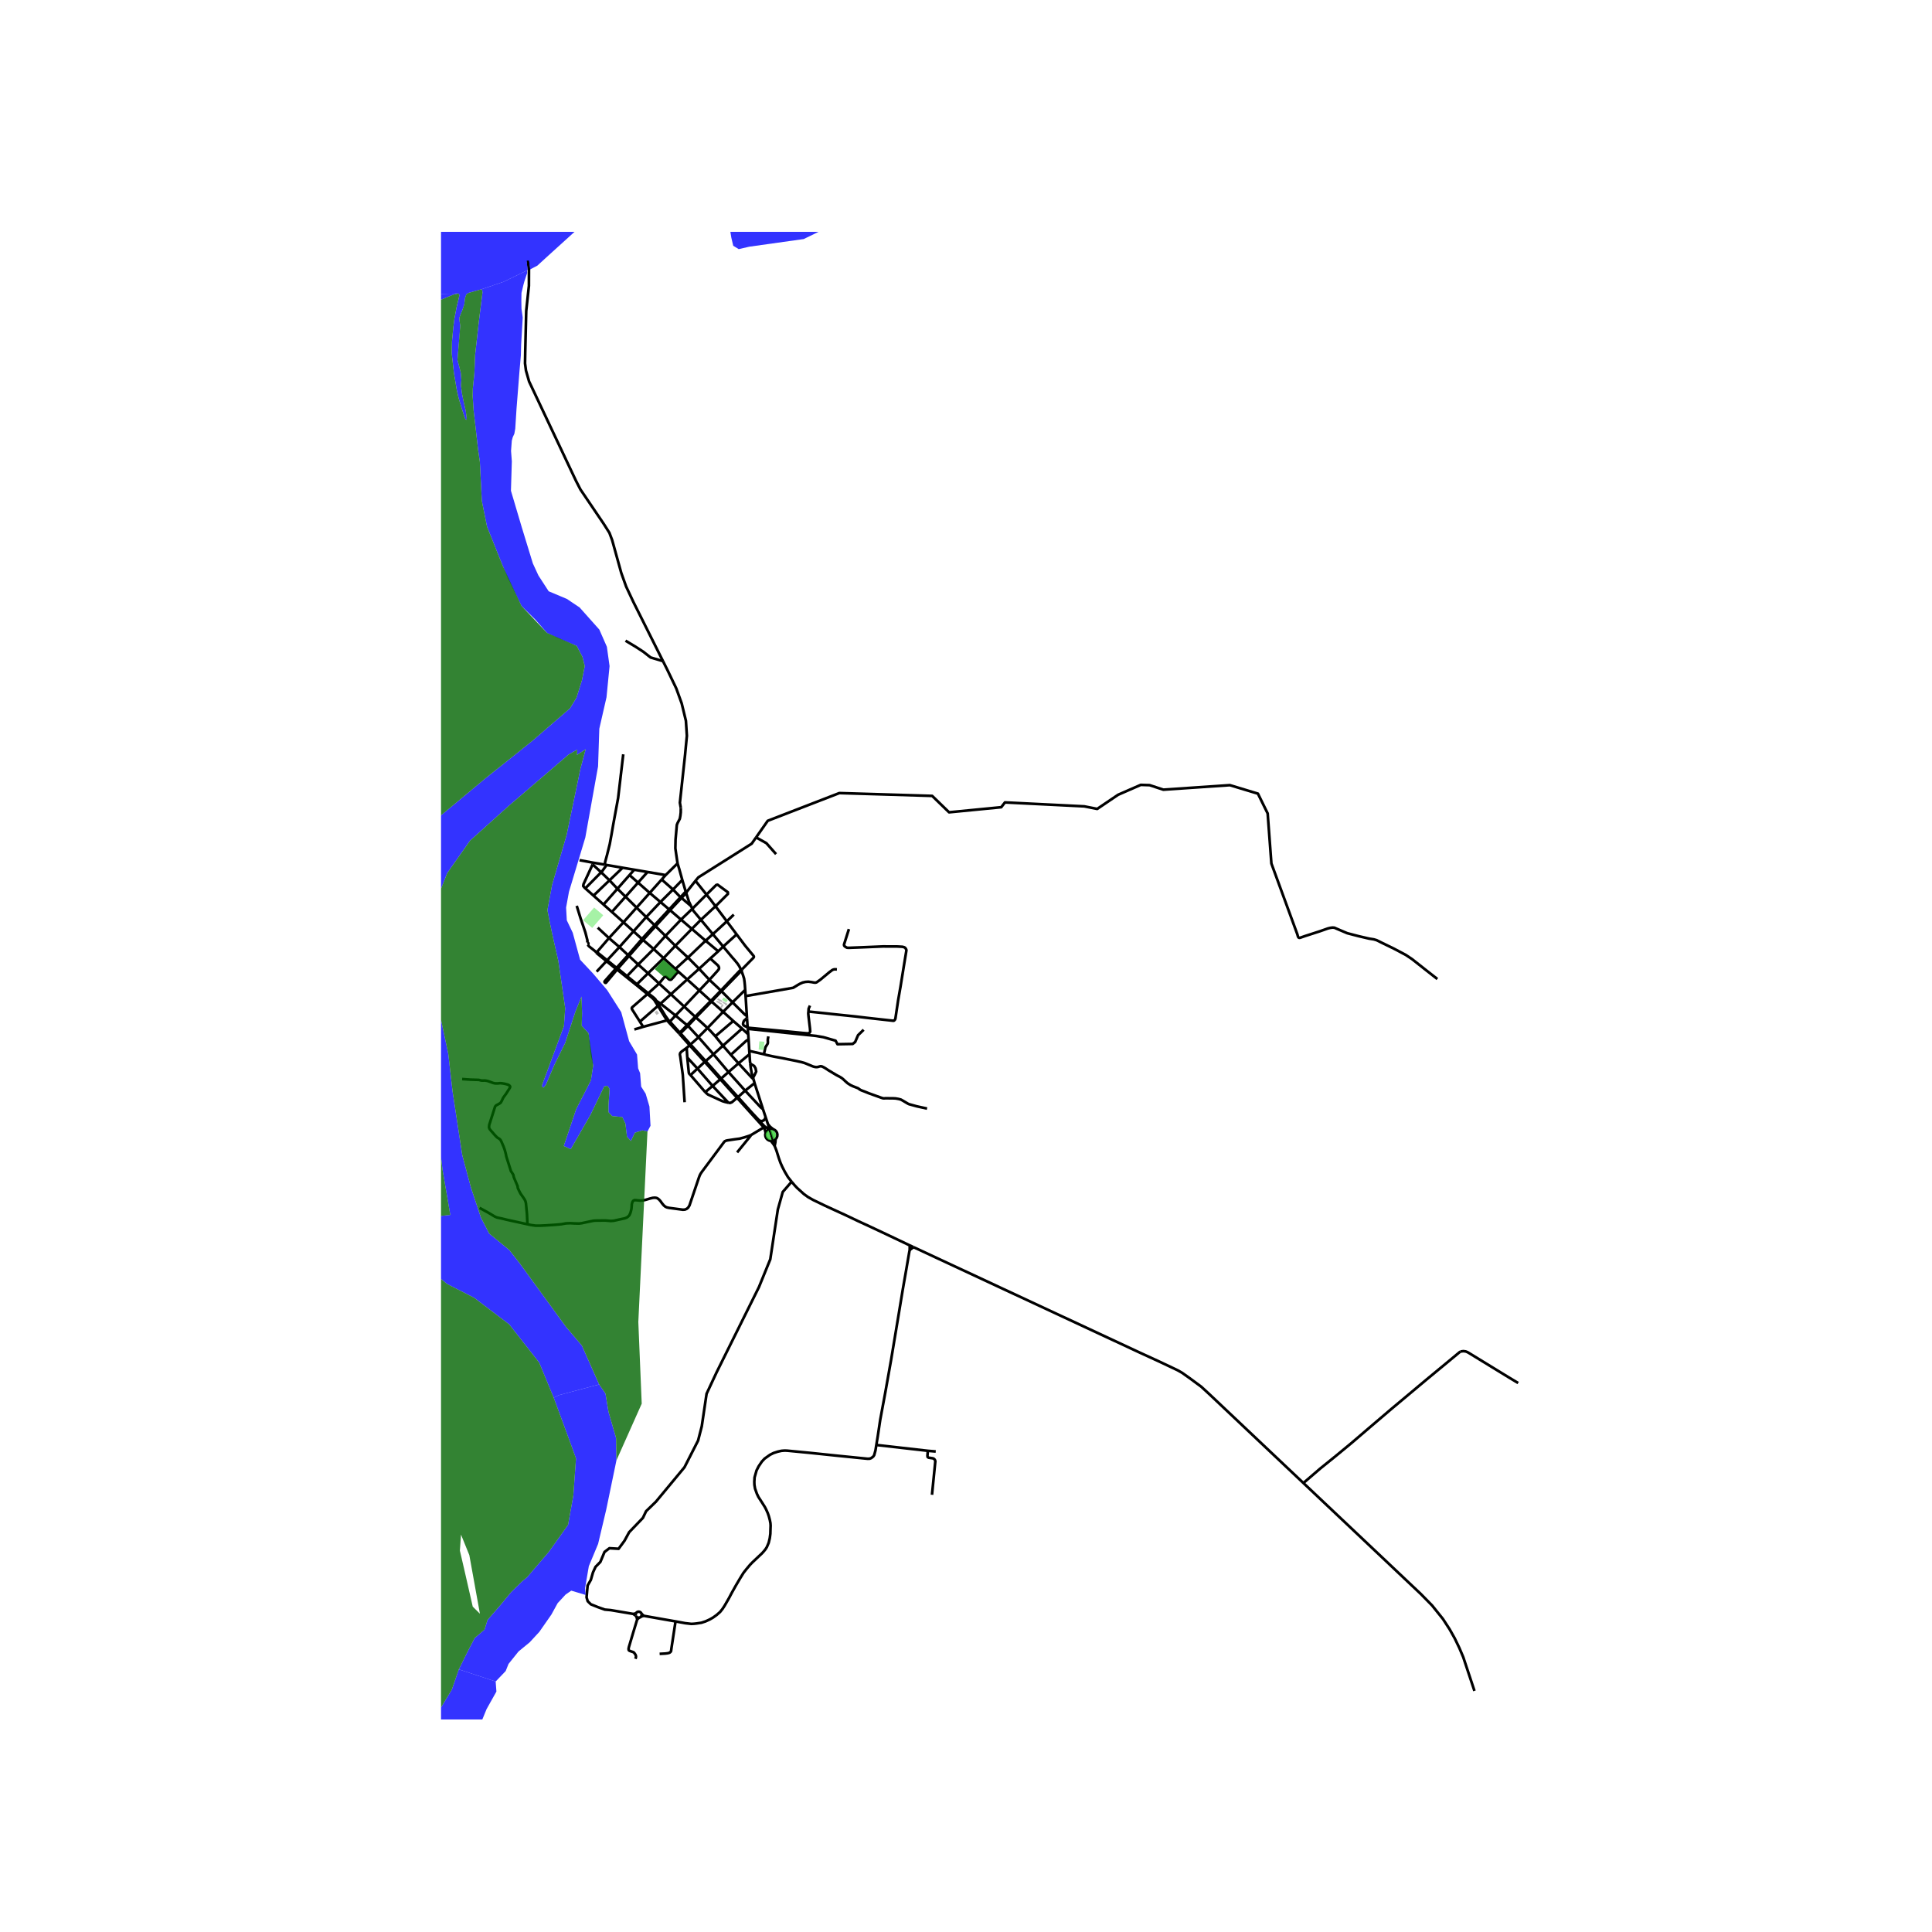 <svg xmlns="http://www.w3.org/2000/svg" width="960" height="960" viewBox="0 0 720 720"><defs><style>*{stroke-linejoin:round;stroke-linecap:butt}</style></defs><g id="figure_1"><path id="patch_1" d="M0 720h720V0H0z" style="fill:#fff"/><g id="axes_1"><path id="patch_2" d="M164.355 640.8h409.29V86.4h-409.29z" style="fill:#fff"/><g id="LineCollection_1"><path d="m281.259 403.831-.455-1.681M281.259 403.831l3.071 9.502M277.694 406.448l2.912-2.327.264-.174.389-.116M286.771 420.816l1.357 4.263M286.771 420.816l-.714-.362-.652-.336-.505-.38-.526-.553-1.508-1.691M286.771 420.816l-.621.303-.5.474-.33.601M286.211 418.984l.396 1.332.164.5M288.054 420.762l-.527-.048-.756.102M287.285 425.172l.843-.093M287.285 425.172l.39.51.457.563.561.819M285.32 422.194l-.133.687.09.693.303.633.486.508.62.336.6.121M288.128 425.08l.496-.222.428-.332" clip-path="url(#p1111aad518)" style="fill:none;stroke:#000"/><path d="m288.693 427.064-.394-1.438-.17-.547M284.33 413.333l.99 2.994M277.694 406.448l5.466 5.867.379.417.299.217.492.384M285.32 416.327l.891 2.657M285.32 416.327l-.31.76-.35.412-.697.298-.66-.055-.437-.248M288.054 420.762l-.295-.239-.679-.548-.415-.466-.454-.525M289.052 424.526l.384-.505.225-.59.048-.629-.13-.618-.302-.556-.446-.451-.777-.415M288.693 427.064l.266-1.397.056-.669.037-.472M295.012 440.391l-1.339-1.685-1.215-2.051-.969-1.894-.633-1.434-.627-1.767-.867-2.776-.669-1.72" clip-path="url(#p1111aad518)" style="fill:none;stroke:#000"/><path d="m282.866 417.494-2.732-2.93-5.11-5.705M284.632 420.158l.275.494.234.7.178.842M279.782 423.087l.192-.14.624-.375 4.034-2.414" clip-path="url(#p1111aad518)" style="fill:none;stroke:#000"/><path d="m274.692 409.136 5.154 5.706 4.139 4.583.647.733M244.597 372.98l1.586 1.044M244.597 372.98l-.267-.46-.224-.282-.3-.274-.41-.339-1.81-1.448M245.56 374.638l-.37-.681-.593-.978M219.007 352.071l.543.634 2.443 1.947M221.993 354.652l.11.211.111.216" clip-path="url(#p1111aad518)" style="fill:none;stroke:#000"/><path d="m222.46 354.812-.2-.073-.267-.087M219.007 352.071l.126-.074.095-.11.051-.136.003-.144-.046-.137-.09-.115-.123-.078-.143-.033M214.929 337.584l1.41 4.57 1.81 5.325.766 2.966-.035.799M280.804 402.15l-.176-.569M275.225 396.27l4.536 4.913.476.496.567.47M222.768 345.719l4.175 3.872M272.37 393.082l-2.948-3.393M272.37 393.082l2.855 3.188M278.98 387.404l-.531.25-.414.286-5.664 5.142M278.98 387.404l-.129-1.93M278.98 387.404l.248 4.245M279.33 392.856l-4.105 3.414M279.33 392.856l-.102-1.207M279.601 396.416l-.126-1.1-.146-2.46M275.225 396.27l-3.736 3.251M271.489 399.521l-5.6-6.632M271.489 399.521l-2.74 2.416M277.694 406.448l-.437-.477-5.768-6.45M268.75 401.937l-.32.27M268.75 401.937l-5.771-6.496M268.75 401.937l6.273 6.922M268.43 402.206l6.262 6.93M268.43 402.206l-2.859 2.486M268.43 402.206l-5.805-6.47M262.827 407.01l2.744-2.318M262.827 407.01l-5.49-6.36M271.467 410.961l-1.189-.28-.607-.173-.529-.174-4.94-2.268-.413-.209-.361-.304-.6-.543M277.694 406.448l-2.67 2.411M275.023 408.86l-.33.276M271.467 410.961l.627.07.669-.271 1.93-1.624M255.9 390.513l.234 3.596M255.9 390.513l1.1-.966M255.131 410.769l-.676-10.208-.924-6.712-.119-.621-.035-.326.062-.26.118-.3.419-.434 1.923-1.395M257 389.547l5.625 6.189M257 389.547l.322-.313M257 389.547l-3.733-4.189M257.322 389.234l-3.74-4.156M260.284 386.51l-.277.318-.576.526-.582.534-1.527 1.346M262.979 395.44l-.344-.376-5.313-5.83M260.284 386.51l-3.9-4.208M260.284 386.51l5.605 6.379M260.284 386.51l3.385-3.399M263.669 383.111l5.817-6.04M259.34 379.185l1.775 1.573 2.554 2.353M266.584 386.19l-1.746-1.923-1.17-1.156M277.713 368.888l-4.728 4.65M277.713 368.888l.151 2.319M276.314 361.752l.594 1.692.397 1.277.176 1.312.115 1.165.117 1.69M271.467 410.961l-5.896-6.269M265.571 404.692l-5.641-6.462M256.134 394.11l3.796 4.12M257.337 400.65l-.442-.453-.128-.209-.07-.286-.074-.734-.49-4.859M257.337 400.65l2.593-2.42M259.93 398.23l2.695-2.494M262.625 395.736l.354-.295M262.979 395.44l2.91-2.551M265.89 392.889l3.532-3.2M269.422 389.69l-2.838-3.5M269.422 389.69l7.117-6.358M276.54 383.332l-3.276-2.847M276.54 383.332l2.311 2.143M278.851 385.475l-.19-2.072M269.486 377.071l-4.329-3.832M269.486 377.071l3.778 3.414M269.486 377.071l3.5-3.533M221.141 321.516l4.254.706M221.141 321.516l-5.153-.956M221.141 321.516l-.285.618M248.063 326.12l-6.745-1.153M248.063 326.12l-1.475 1.652M248.063 326.12l4.438-4.369M253.714 301.13l-.021 1.663-.144 1.246-.212 1.112-.811 1.538-.292.743-.477 5.46-.07 3.247.356 2.509.458 3.103" clip-path="url(#p1111aad518)" style="fill:none;stroke:#000"/><path d="m254.264 327.914-1.183-4.245-.58-1.918M232.359 343.711l3.728 3.372M232.359 343.711l-5.416 5.88M232.359 343.711l4.882-5.47M228.037 339.866l3.835 3.406.487.44M226.943 349.59l3.896 3.345M226.943 349.59l-4.484 5.222M222.46 354.812l-.246.267M222.46 354.812l3.809 3.058M222.214 355.08l2.98 2.445.805.666M228.037 339.866l-3.122-2.774M228.037 339.866l5.075-5.694M241.318 324.967l-4.954-.847M241.318 324.967l-3.528 3.958M224.915 337.092l-3.735-3.317M224.915 337.092l5.191-5.882M236.364 324.12l-4.324-.74M236.364 324.12l-1.764 2M234.6 326.12l-4.494 5.09M234.6 326.12l3.19 2.805M237.79 328.925l-4.678 5.247M237.79 328.925l4.345 3.835M242.135 332.76l-4.894 5.482M242.135 332.76l4.453-4.988M242.135 332.76l3.997 3.396M267.671 354.517l-4.721-3.943M267.671 354.517l-2.977 2.688M267.671 354.517l1.842-1.764M221.18 333.775l-3.052-2.712M221.18 333.775l5.96-5.705M232.04 323.38l-5.978-1.022M232.04 323.38l-4.9 4.69M218.128 331.063l5.907-5.985M220.856 322.134l-3.396 7.373-.116.689.581.688.203.18M226.062 322.358l-.667-.136M224.035 325.078l.318-.322 1.71-2.398M220.856 322.134l3.179 2.944M224.035 325.078l3.106 2.992M227.14 328.07l2.966 3.14M230.106 331.21l3.006 2.962M237.241 338.242l3.587 3.514M237.241 338.242l-4.129-4.07M272.985 373.538l-4.123-4.16M278.33 378.597l-.568-.363-.37-.322-4.407-4.374M278.33 378.597l-.466-7.39M278.33 378.597l.055.824M229.969 361.318l.28-.342M229.969 361.318l3.454 2.791M229.969 361.318l-.485-.314M229.484 361.004l-3.557 4.014-.427.494-.202.239-.035.152.061.148.066.078.203.16.19-.008.207-.212 3.979-4.751M230.25 360.976l4.166-4.71M230.25 360.976l-.478-.284M230.25 360.976l3.424 2.803M234.416 356.266l-.347-.325M234.416 356.266l3.416 3.173M234.416 356.266l5.223-5.972M239.64 350.294l-.4-.36M239.64 350.294l3.951 3.374M239.64 350.294l4.662-5.132M244.302 345.162l-.372-.364M244.302 345.162l5.44-5.938M247.985 348.788l-.9-.899-2.783-2.727M249.743 339.224l4.056 3.486M249.743 339.224l-.36-.305M249.743 339.224l.43-.537 3.803-4.051M255.71 332.788l.397-.637M255.71 332.788l-.17-.516M257.53 337.65l-.739-1.54-.827-2.558-.253-.764M255.71 332.788l-1.734 1.848M255.54 332.272l-1.941 2.095M255.54 332.272l-1.276-4.358M255.54 332.272l.567-.12M249.383 338.92l-3.251-2.764M249.383 338.92l-5.453 5.878M249.383 338.92l4.216-4.553M243.93 344.798l-3.102-3.042M243.93 344.798l-4.69 5.136M239.24 349.934l-3.153-2.851M239.24 349.934l-5.171 6.007M234.069 355.94l-3.23-3.005M234.069 355.94l-4.297 4.752M229.772 360.692l-.288.312M229.772 360.692l-3.503-2.822M229.484 361.004l-3.485-2.813M256.107 332.151l3.077-3.895M259.184 328.256l4.107 5.129M281.768 312.08l-1.635 2.335-19.859 12.54-1.09 1.301M274.525 348.217l-3.66-4.87M274.525 348.217l-5.012 4.536M276.579 361.206l4.107-4.18.154-.17.101-.195.004-.191-.083-.187-.141-.195-3.02-3.641-3.176-4.23M269.513 352.753l-3.852-4.622M276.132 361.278l-.694-1.301-.66-.965-.943-1.148-1.23-1.4-3.092-3.71M260.54 361.034l3.835 4.118M260.54 361.034l-4.153-4.189M260.54 361.034l-4.44 3.98M260.54 361.034l4.154-3.829M256.1 365.015l-3.291-2.91M256.1 365.015l4.519 4.1M256.1 365.015l-6.078 5.514M250.022 370.529l-4.402-4M250.022 370.529l4.947 4.582M250.022 370.529l-3.839 3.495M246.183 374.024l5.568 4.423M246.183 374.024l-.622.614M245.56 374.638l-.36.213M249.648 380.707l-.555-.544-1.1-1.539-2.432-3.986M245.2 374.851l-6.722 5.889M245.2 374.851l2.492 4.043.896 1.37M241.273 370.465l1.622 1.295.352.326.387.377.287.335.316.558.963 1.495M238.478 380.74l1.205 1.922M241.273 370.465l-5.55 4.82-.119.103-.116.174-.051.117.013.19.035.138.09.178 2.903 4.555M239.683 382.662l8.905-2.398M239.683 382.662l-3.28.984M248.588 380.264l.177.195.502.576M249.267 381.035l3.797 4.089M249.267 381.035l.38-.328M249.648 380.707l2.103-2.26M253.346 384.845l-2.938-3.26-.76-.878M251.751 378.447l3.218-3.336M256.07 382.02l-1.523-1.188-2.796-2.385M254.969 375.11l4.097 3.806M254.969 375.11l5.65-5.996M260.619 369.114l4.287 3.888M260.619 369.114l3.756-3.962M264.375 365.152l4.274 4.004M264.694 357.205l2.648 2.389.246.256.176.235.12.26.08.308-.014.305-.088.265-.216.257-.33.42-2.941 3.252M241.273 370.465l.314-.288M241.273 370.465l-4.142-3.389M241.587 370.177l4.033-3.647M241.587 370.177l-4.22-3.391M245.62 366.53l-4.11-3.815M252.809 362.105l-.928.952-.74.943-.45.486-.356.4-.3.226-.25.026-.3-.06-.273-.179-.704-.678-.286-.191-.3-.013-.277.066-.198.2-1.827 2.247M252.809 362.105l-1.087-1.017M237.13 367.076l.236-.29M237.13 367.076l-3.707-2.967M237.366 366.786l4.144-4.071M237.366 366.786l-3.692-3.007M241.51 362.715l5.787-5.642M237.832 359.439l2.798 2.499.88.777M247.297 357.073l-3.706-3.405M247.297 357.073l4.375-4.603M251.722 361.088l-2.308-2.105-2.117-1.91M251.672 352.47l4.715 4.375M251.672 352.47l-3.687-3.682M251.672 352.47l6.157-6.296M257.83 346.174l5.12 4.4M257.83 346.174l-4.031-3.464M257.83 346.174l3.374-3.39M261.204 342.784l5.447-5.05M261.204 342.784l4.457 5.347M258.015 338.662l.334.697 2.855 3.425M266.65 337.735l4.216 5.611M263.291 333.385l1.491 1.862 1.869 2.488" clip-path="url(#p1111aad518)" style="fill:none;stroke:#000"/><path d="m263.291 333.385 3.633-3.59.507-.096 3.817 2.813.024.62-4.621 4.603M253.267 385.358l.315-.28M253.267 385.358l-.203-.234M253.582 385.078l-.236-.233M253.582 385.078l2.802-2.776M256.384 382.302l-.315-.281M256.384 382.302l2.957-3.117M259.34 379.185l-.274-.27M259.34 379.185l5.817-5.946M265.157 373.24l-.251-.238M265.157 373.24l3.705-3.862M268.862 369.378l-.213-.222M268.862 369.378l7.452-7.626M276.314 361.752l.265-.546M276.132 361.278l.075.195.107.279M276.132 361.278l-7.483 7.878M276.132 361.278l.447-.072M268.649 369.156l-3.743 3.846M264.906 373.002l-5.84 5.914M259.066 378.916l-2.997 3.105M256.07 382.02l-2.724 2.825M253.346 384.845l-.282.279M266.584 386.19l6.68-5.705M233.423 364.11l.25-.33M233.674 363.78l4.158-4.341M237.832 359.439l5.759-5.77M243.591 353.668l4.394-4.88M247.985 348.788l5.814-6.078M253.799 342.71l4.216-4.048M258.015 338.662l5.276-5.277M258.015 338.662l-.486-1.012M222.352 362.106 226 358.19M226 358.19l.269-.32M226.269 357.87l4.57-4.935M230.839 352.935l5.248-5.852M236.087 347.083l4.74-5.327M240.828 341.756l5.304-5.6M246.132 336.156l4.684-4.662M254.264 327.914l-3.448 3.58M246.588 327.772l4.228 3.722M250.816 331.494l2.783 2.873M253.599 334.367l.377.269M253.976 334.636l3.553 3.014M251.722 361.088l4.665-4.243M256.387 356.845l6.563-6.27M262.95 350.574l2.711-2.443M265.661 348.131l5.205-4.785M270.866 343.346l2.6-2.497M178.724 450.15l2.835 1.547.793.452 2.043 1.233.818.348 1.85.39 1.698.418 2.457.539 5.345 1.173M279.782 423.087l-2.407.785-1.761.47-1.717.226-2.844.425-.532.13-.41.188-.308.339-8.206 11.022-.493.721-.327.635-.334.886-3.504 10.34-.494.809-.545.443-.652.27-.749.052-5.176-.687-.793-.174-.564-.26-.58-.478-.71-.848-.466-.673-.524-.608-.506-.413-.472-.248-.616-.095-.81.052-1.03.252-1.778.53-1.136.217-.793.026-1.145-.113-.836-.06-.45.139-.36.4-.194.573-.106.417-.026.512-.097 1.147-.114.566-.247.92-.21.487-.222.478-.422.452-.546.417-.73.27-2.915.642-1.206.261-1.057.087-2.016-.174-3.277.026-1.161.052-1.356.278-2.034.426-.968.218-1.048.13-1.594-.035-1.752-.095-1.602.078-1.691.312-2.325.209-3.575.234-2.104.096-1.559-.008-1.543-.214-1.494-.299" clip-path="url(#p1111aad518)" style="fill:none;stroke:#000"/><path d="m172.226 402.13 2.993.21 3.214.103.942.235.625.017.732-.017.915.148 1.198.417.89.33.616.148.449.035.81-.009.765-.087.828.078.969.165.784.21.563.19.467.356.15.374-.177.444-1.338 2.111-.95 1.303-.3.496-.282.678-.484.86-.573.417-.643.339-.36.182-.296.218-.255.377-.154.5-1.999 6.248-.08.808.124.539.282.443 1.77 2.033.819.843.519.322.485.313.299.356.335.626.805 1.877.4 1.112.397 1.451.22 1.112 1.735 5.457.396.565.475.783.15.747.317.825 1.1 2.572.106.774.493 1.06.502.982 1.039 1.468.458.678.361.73.167.73.388 4.032.176 3.806M247.075 246.387l-11.043-22.062-2.688-5.727-1.81-5.061-3.407-12.264-1.012-2.686-2.137-3.374-8.664-12.794-1.642-3.196-2.339-4.94-15.155-32.116-1.162-4.07-.354-2.675.08-4.419.367-15.152 1-9.33.022-6.064-.435-3.395M279.228 391.649l5.445 1.24M284.673 392.889l1.155.309 2.633.569 3.183.586 5.225 1.06.784.183.81.17 1.184.321.555.208 2.681 1.104.475.152.608.109.507.008.47-.078.498-.156.379-.078.488.073.648.309.585.335 1.175.777 2.682 1.612.744.413.568.287.563.317.576.383.415.355.862.813.757.66 1.061.683.983.46 1.14.44.55.212.256.126.307.243.419.282.431.21 1.145.425 1.602.652 4.738 1.703.532.157.418.043.485-.048 1.153.013 1.638.009 1.03.052 1.1.191.872.235.692.382 1.959 1.16.383.174.533.144 2.288.634 3.892.86M278.625 383l-.013-.187M278.625 383l.037.403M301.284 376.969l-.046.4-.02.387.08.886.546 4.545.061.79.05.41-.094.23-.184.26-.374.205-.48.008-1.709-.14-3.143-.312-7.105-.686-10.241-.952M301.284 376.969l.067-1.041.5-1.177M316.363 346.244l-1.84 5.816.07.352.16.213.237.187.335.208.338.165.454.03h.454l4.6-.173 7.819-.33 5.235.008 2.038.113.264.057.51.147.309.21.15.212.18.27.11.343-.026.29-.713 4.345-1.471 9.103-.873 4.997-1.015 6.796-.128.33-.212.27-.194.164-.294.035-9.576-1.065-4.57-.539-8.637-.903-2.272-.252-6.521-.674" clip-path="url(#p1111aad518)" style="fill:none;stroke:#000"/><path d="m311.895 361.271-.823-.052-.52.104-.423.209-1.003.738-3.416 2.842-1.11.782-.326.217-.467.105-.51-.052-.819-.157-1.215-.156-1.1.078-1.005.226-1.126.504-.799.46-1.609.985-.392.085-17.368 3.018M274.702 429.465l4.597-5.645.264-.33.137-.213.082-.19M286.34 386.225l-.098.581-.08.396-.026.343v.27l.035.646-.066.457-.163.278-.45.706-.135.213-.137.293-.263 1.249-.284 1.232M233.116 238.768l3.735 2.24 2.892 1.88 2.71 2.131 4.622 1.368M253.714 301.13l-.34-1.979 1.93-17.836.675-7.103-.36-5.593-1.574-6.482-2.024-5.594-3.329-6.925-1.617-3.23M339.036 464.123l1.408.65M339.036 464.123l-.026 1.72M295.012 440.391l1.118 1.33.942 1 2.536 2.293 1.567 1.121 1.858 1.051 4.332 2.095 3.407 1.573 4.086 1.868 4.966 2.363 4.191 1.93 5.203 2.442 4.174 1.98 5.644 2.686M239.923 602.167l-.835-.76M251.752 604.246l-4.138-.722-7.69-1.357M239.923 602.167l-1.016.27M237.206 602.554l.26.953M237.206 602.554l.217.165.252.11.271.046.274-.02M236.92 602.097l.115.246.171.211M237.467 603.507l-1.573 5.17-1.505 5.066-.092.416-.049.314.027.347.097.234.374.21 1.29.442.282.226.316.435.238.373.141.487-.026.452-.194.52M326.586 538.495l-.317 1.999-.484 1.79-.361.538-.722.556-.599.235-.845.017-11.42-1.146-10.073-1.052-8.506-.818-.915-.025-1.136.096-1.365.304-1.55.504-1.33.66-.66.47-1.365.973-1.038 1.12-1.172 1.738-.783 1.53-.74 2.598-.096 1.65.038 1.123.243 1.415.67 1.877.563 1.2 1.074 1.658 1.33 2.095.492.947.6 1.347.413 1.19.379 1.442.211 1.13.062.912-.044 1.173-.053 1.851-.22 1.677-.405 1.686-.687 1.607-.476.756-.563.704-.713.808-1.25 1.173-1.348 1.277-1.03.974-.88.903-1.4 1.669-1.048 1.338-1.25 2.024-1.541 2.615-1.515 2.703-1.074 2.033-1.638 2.85-.792 1.208-.89 1.12-1.312 1.148-1.338.956-1.162.669-1.594.738-1.558.513-1.822.278-.943.104-1.013.052-2.306-.269-3.567-.66M245.82 616.344l2.04-.108.987-.121.67-.191.36-.287.194-.261.061-.39.123-.908 1.497-9.832M326.586 538.495l19.18 2.177M339.01 465.843l-.176.887-1.004 5.856-1.376 7.877-1.728 10.45-2.646 15.896-2.13 11.983-1.91 10.284-.926 6.178-.528 3.241M348.72 540.93l-2.955-.258M345.765 540.672l-.133 1.846.052.452.37.26 1.514.227.405.139.406.4.193.538-1.25 12.53M225.395 322.222l.127-.998.689-2.536 1.023-4.104.68-3.708.6-3.49 1.842-9.986 1.915-16.291M535.66 364.851l-4.226-3.31-5.213-4.11-2.271-1.522-4.438-2.355-4.182-2.033-2.29-1.139-1.056-.312-1.796-.287-3.884-.903-4.226-1.104-3.724-1.582-1.075-.47-.704-.051-.819.113-.89.217-2.966 1.043-5.635 1.82-1.647.574-.196.052-.222.017-.227-.086-.147-.174-.137-.296-.198-.743-9.683-26.42-1.388-18.65-3.63-7.376-10.463-3.162-24.77 1.686-5.125-1.686-3.31-.105-8.434 3.688-7.794 5.269-4.805-.949-29.574-1.475-1.388 1.792-19.432 1.896-6.299-6.111-34.593-1.054-26.69 10.326-4.345 6.202" clip-path="url(#p1111aad518)" style="fill:none;stroke:#000"/><path d="m289.219 318.305-3.618-4.085-3.833-2.14M340.444 464.773l84.15 39.226 7.528 3.458 4.773 2.259 2.008.956 1.602.912 2.794 1.978 4.342 3.201 3.29 3.03 34.803 32.883M549.484 630.138l-4.19-12.607-1.48-3.475-1.673-3.476-1.885-3.36-2.52-3.884-4.025-5.016-4.183-4.261-5.87-5.549-37.924-35.834M544.231 503.68l-4.67 3.876-7.854 6.49-6.576 5.503-6.53 5.457-8.342 7.11-6.691 5.732-5.786 4.77-5.786 4.677-6.262 5.381M565.774 515.416l-3.778-2.276-14.546-8.907-.572-.33-.652-.26-.88-.114-1.115.151M235.957 601.457l-8.348-1.411-2.219-.197-2.535-.904-2.677-1.077-1.162-1.147-.423-1.425.387-4.414 1.198-2.086.81-2.815.95-2.05 1.797-1.843 1.55-3.718 1.831-1.39 3.416.208 2.22-3.024 1.725-3.163 5.107-5.318 1.198-2.502 3.662-3.545 5.882-7.09 4.755-5.735 5.071-9.941 1.374-5.318 1.796-12.13 3.733-7.994 15.78-31.769 4.225-10.358 2.818-18.56 1.831-6.535 3.303-3.815M238.22 602.856l.261-.084.234-.142.192-.193M238.22 602.856l-.753.65M236.92 602.097l-.963-.64M236.96 601.3l-.079.26-.014.27.052.267M235.957 601.457l1.003-.157M238.907 602.437l.14-.234.079-.26.014-.27-.052-.266" clip-path="url(#p1111aad518)" style="fill:none;stroke:#000"/><path d="m239.088 601.407-.115-.246-.172-.212-.218-.165-.251-.109-.27-.046-.274.02-.262.082-.233.143-.193.193-.14.233M339.01 465.843l1.434-1.07M278.662 383.403l25.427 2.652 2.748.469 4.56 1.303.705 1.321 5.67-.104.916-.73 1.092-2.538 2.078-2.015M278.612 382.813l-.227-3.392M278.385 379.421l-1.054.933-.185.304-.193.574-.045.443.15.365.396.287 1.158.486M279.601 396.416l.151 1.318.394 2.294.482 1.553" clip-path="url(#p1111aad518)" style="fill:none;stroke:#000"/><path d="m279.601 396.416 1.455.83.51.87.247 1.217-.67 1.407-.515.841" clip-path="url(#p1111aad518)" style="fill:none;stroke:#000"/></g><g id="PatchCollection_1"><path d="m-375.585 815.083-1.32 23.666.915 16.89.775 3.823 3.17 6.672 5.423 14.457 6.904 15.569 6.198 16.61 3.1 7.715 2.078 6.012 1.126 1.703 1.515 2.328 1.057 2.398 2.253 7.993 2.044 9.522 3.521 22.032 1.286 7.471 2.166 9.66 1.075 4.535.334 5.022.211 21.406.529 10.806-.67 5.873-1.69 6.742-4.931 12.336-2.818 8.27-3.627 11.154-4.94 16.819-.986 1.98-6.278 14.873-12.978 28.875-6.833 17.304-6.216 18.278-1.709 3.666-5.124 7.384-1.585 1.025-23.791 14.541-52.372-26.616-40.608-13.317 2.394-3.536 5.02-5.403 3.398-2.832 2.43-2.623 1.567-1.946 3.769-3.649 1.074-1.598 5.6-5.403 1.585-.939 5.53-3.544 5.177-3.196 1.18-1.095 3.099-2.675 3.715-5.022 2.976-4.865 1.48-3.196 1.743-4.865 2.501-6.064 2.588-6.011 3.118-9.678 2.636-24.466 1.465-17.13 3.325-24.43.146-7.538-1.444-7.506-4.192-12.58-.774-4.309.423-9.382.105-9 .317-1.86 1.761-6.029.74-2.954.422-6.272.986-6.134 1.673-5.924.353-1.999.687-6.394.457-7.732.634-7.87 1.004-11.365.722-3.44.141-1.216-.211-2.78.457-5.943.317-3.65v-1.354l.317-1.877.705-2.676.317-2.398-.088-6.794-.405-6.88.282-12.32-.142-3.789-.493-4.517-.387-9.487.722-9.436.035-7.35.335-3.354-.14-8.549-.477-3.24-.122-1.06-.062-.835-.247-1.069-.722-1.72-.277-.616-.313-.774-.457-.938-.485-.756-.687-.773-.59-.634-.391-.513-.942-2.172-.361-.57-.132-.268-.124-.322.049-.335.365-1.073.885-2.767.634-3.805.44-2.294 2.29-14.614 2.518-9.296.669-3.059 1.039-7.16 1.479-8.131.969-6.204 1.62-9.836.598-1.746.511-.965 1.127-3.04.581-3.337 2.571-21.061 1.304-7.49.3-3.527.756-4.797.124-1.668-.406-4.031-.458-4.223-.58-5.804-1.093-7.75-.017-7.612.37-3.267.986-2.155 2.218-2.867 1.762-3.632 1.056-4.501-.053-3.476-.052-4.622.88-3.232 1.303-2.954 1.867-2.33 1.567-1.32.846-1.06 1.056-2.31.933-1.843 1.515-3.546 3.416-4.847.828-.974.546-.573.88-.452 1.955-1.147 2.078-2.138 2.976-2.936.942-1.348.722-.799 1.03-.956.529-.547.765-.73.608-.547.687-.53.3-.4.299-.791.194-.651.228-.435.343-.347.212-.348 2.342-3.614.555-.696.59-.59.555-.496.405-.243.202-.2.44-.947.423-.6 1.33-1.034.537-.53 2.298-3.789 1.743-3.11 1.444-2.207 2.501-2.937 1.867-1.599 2.095-2.276 2.378-3.563 1.707-2.277.81-1.164.987-.643.951-.243.915-.295 1.374-.765 1.039-.21.51-.155.3-.33 2.324-2.103 1.709-1.53 1.99-1.025 1.778-1.32 3.24-3.094 4.615-4.918 2.729-2.728 1.972-2.764 3.188-4.935 1.461-1.547.898-.782.722-1.025 1.021-2.624 1.34-2.034 1.514-1.998.599-.609 1.038-.608.581-.677.634-1.217 2.396-7.49 1.214-2.937.423-1.39.088-1.2.423-2.416 2.606-9.471 1.55-6.308 1.743-4.867.58-1.981.583-1.911.21-1.217.934-4.501.23-1.72-.388-4.345-.3-1.982v-4.206l.652-2.624 1.11-4.136 1.179-3.39 2.06-4.344 2.342-6.274 1.955-5.318 1.532-4.623 1.972-5.883.547-1.573.616-2.224.722-2.85 1.18-6.413.546-5.962.545-4.588.335-2.172.599-1.912.651-1.164.898-1.095.74-.765.308-.504 1.391-3.65 1.471-3.997 1.435-3.51 3.24-8.543 1.797-4.893 1.558-5.074 3.064-7.334 2.782-4.745 2.483-3.529 3.347-4.675 2.412-3.059 2.149-3.389 2.271-3.389 2.888-3.91 3.998-4.884 2.227-2.103 3.056-2.503 2.025-1.547 1.461-1.277 2.105-2.407 1.7-2.225 1.628-2.676 2.025-3.946 1.876-4.571 1.444-4.102 2.606-7.265 2.8-6.083 1.444-2.833 2.342-3.65 2.959-4.701 5.785-9.672 3.557-4.885 2.562-3.215 3.486-3.372 4.403-3.267 3.716-2.851 4.05-2.45 4.42-2.59 3.716-1.86 3.417-1.252 4.472-1.963 3.998-2 2.729-1.564 2.642-2.05 2.535-2.035 1.867-1.694 2.377-2.442 2.255-2.034 3.839-2.677 3.328-2.154 3.716-2.103 3.398-2.156 2.343-1.669 1.408-1.181 1.937-1.686 5.512-5.232 3.523-3.32 3.38-2.903 5.054-4.414 3.329-3.163 3.134-2.295 5.213-3.268 2.87-1.46 1.409-1.008 2.131-2.19 2.254-2.607 2.219-2.312 2.483-1.981 2.624-1.895 3.557-1.929 4.702-1.773 5.706-1.338 3.697-.435 3.373-.096 1.083-.226.81-.225.828-.392 1.505-.895 1.567-1.112 1.735-1.347 1.189-.843 1.4-1.052 2.87-2.572 2.131-1.93 1.673-2.259 1.268-2.225 4.086-7.282 2.236-3.93 3.557-7.16 1.409-4.972 2.324-5.197 2.166-5.127 1.884-5.424 1.198-3.337 1.515-2.746 5.247-7.996 3.364-6.066 2.906-3.772 3.082-5.128 1.302-2.346 1.321-2.503 1.286-1.686 1.487-1.704.942-.93.564-.825.88-1.634.723-1.095 1.779-2.486 2.112-2.347.969-1.164 1.145-1.617 2.166-3.389 2.113-3.685 2.324-4.59 2.765-6.395 2.519-5.285 3.275-4.676 2.272-2.937 2.835-2.781.405-.644.053-.504.017-.817.23-.92.792-1.2 1.004-.782 2.377-1.443 6.357-3.772 14.475-6.953 9.968-5.11 4.983-2.209 2.712-.956 2.254-.764 1.876-.913 1.276-.73 3.557-1.764 2.818-1.565 7.025-4.058 1.155-.626.96-.843.414-.644.15-.939.193-.799.317-.852 1.655-2.19 5.424-6.762 2.5-3.546 3.805-3.703 5.248-3.737 6.832-5.058 3.153-2.642 7.184-4.468 9.158-5.632 5.934-3.025 3.029-1.46 1.637-.956 1.709-1.06 1.972-1.895 4.015-4.137 3.84-4.138 6.04-4.745 5.793-3.876 2.29-1.582 1.743-1.095 2.43-1.13 3.011-1.304 6.34-3.564 11.376-6.692 5.212-3.407 4.35-1.877 5.477-2.052 2.43-.939 3.575-2.172 2.676-1.774 4.913-3.772 6.64-5.163 6.145-4.884 2.43-1.79 2.448-1.722 1.585-1.338 32.068 11.907 86.922 29.9 20.358 9.247-8.735 8.31-3.557 3.685-3.276 3.963-4.683 6.432-9.122 11.23-9.545 10.637-9.545 9.735-8.382 7.58-3.698 3.997-8.7 10.047-2.465 3.86-2.113 4.206-.704 3.72-.318 3.163-1.091 2.885-4.684 6.815-3.734 5.11-3.592 3.65-3.064 2.781-1.762 2.225-2.042 4.207-3.064 5.145-6.939 7.718-7.572 6.57-17.962 12.863-14.828 11.107-12.291 9.612-9.51 8.621-4.297 3.93-2.706 1.414-.38-3.08-.22.021-.043-.324-.516.059.043.386-.138.017.366 3.025-.221.263-8.84 4.267-8.213 2.776-4.695 1.32-.86.51-.493 1.338-.308 2.468-.758 2.242-.581 1.374-.493 1.356.07 1.147.265 1.808-.3 3.945-.343 3.92-.397 4.893.687 2.572.564 2.26.194 2.607-.141 2.05.387 3.06.527 2.636.882 3.864.317 2.473.022.426-.044.256-.084.096-.167-.03-.18-.187-.159-.34-.295-.799-.89-2.807-1.232-4.058-.671-3.03-1.057-6.293-.808-7.26.106-4.38.458-4.936.44-3.528.827-4.38 1.03-4.294-.114-.478-.343-.27-11.737.296-7.995.574-.599-1.13-2.606-2.294-7.15-5.806-3.91-3.233-7.395-5.423-7.573-4.45-6.34-2.573-5.564-1.181-6.269-.66-8.242-.348-10.741 1.008-6.622 1.53-6.692 2.92-5.424 5.144-3.1 4.311-2.323 6.396-3.734 6.153-4.262 5.945-4.895 5.25-4.156 3.823-8.593 6.64-7.22 7.961-4.69 6.158-5.173 10.39-2.852 7.96-1.567 7.04-.687 6.309-1.515 9.49-.14 7.022.228 14.913.3 3.145.88 3.98 1.462 7.057.933 6.987-.018 6.779-.228 6.205-1.04 5.023-1.267 4.78-2.13 5.423-1.99 4.745-2.044 5.352-1.62 5.389-1.778 4.657-2.571 5.214-3.575 6.796-2.66 4.78-3.328 5.562-2.166 3.58-1.479 2.086-3.663 4.622-3.786 4.554-1.761 2.433-2.096 3.233-2.923 3.398-5.987 6.77-6.34 7.49-4.367 5.423-3.029 4.484-4.438 7.369-2.958 4.762-1.867 4.102-1.374 4.067-1.162 2.572-.633 1.773-1.709 5.022-2.13 4.675-5.495 9.629-4.086 5.978-1.479 2.016-1.514 2.816-1.937 3.232-4.192 5.422-4.719 5.666-1.901 1.894-2.36 1.582-2.695 1.425-3.698 2.711-4.332 3.563-1.32 1.425-1.709 2.033-2.641 2.59-2.553 1.86-10.232 3.919-.563-.54-.679-.112-.872.192-.906.164-1.18.765-.74.53-.651.704-.67.808-1.25.973-1.823 1.095-4.613 2.138-5.635 2.207-4.121 1.825-14.81 5.77-5.424 1.946-10.39 4.067-23.386 9.385-7.749 2.989-6.34.973-6.69.625-8.318-.21-8.166 1.531-5.564 2.016-7.185 3.406-3.945 4.52-6.198 5.908-6.358 5.492-3.962 4.345-3.064 5.04-1.761 5.351-1.374 3.998-.317 2.746.14 4.136-.175 2.71-1.056 3.998-1.973 5.074-4.684 4.658-6.692 7.09-4.896 6.535-2.43 4.135-2.747 4.415-1.972 3.406-3.24 6.604-4.262 7.298-3.698 7.23-1.656 4.066-3.557 8.098-6.128 11.4-3.064 5.596-4.156 6.603-2.465 4.345-3.804 12.234-4.72 10.74-4.261 13.032-2.712 13.416-1.69 10.739-3.276 16.196-1.555 20.05-3.165 21.064-3.029 14.596-13.102 49.141zm-57.145 360.392-2.572-.608-1.18-.087-.563.14-.58.63-.251.624.105.361.172.213.77.412.304.283.335 1.403.36 1.316.326.26.925.118.47-.113.269-.13 1.04-1.607.721-1.677.212-.895-.212-.417zm5.133-22.064-.326-.574-.281-.182-.44.07-.617.686-2.483 5.09-3.452 7.54-.933 3.718-.08.54.177 2.11.123.417.238.347 2.5.895.661.217.66-.13 1.356-.973.493-.643.899-2.501.598-1.772 1.048-14.047zm-3.822 1.598-.326-.495-.537-.148-.502.13-.669.33-.44.834-.352.148-.652-.06-.6-.026-.73.242-.546.279-2.087 2.05-.81 1.372-.36 1.121-.01.512.388.33.555-.164.713-.609.564-.217.545-.009.361.209.194.425.317.543.334.21 1.031.056.347-.161.516-.578.994-2.258 1.806-3.484zm62.18-70.348-.176-.33-.37-.025-.492.208-3.32 3.466-10.46 8.305-1.62 1.598-25.323 29.501-11.905 16.332-2.184 6.029-.387 1.39.035 4.621-.282 2.432-.017 2.624.123 2.38.141 1.72-.106 2.572-1.127 3.44-2.641 3.96-1.374 4.535-.035 1.894-.493 1.633-1.514 1.564-.986 2.675-.511 2.38.44.747.801.261.82-.244 4.666-3.022.88-.4 3.751-.139 2.791-.556 1.832-.582 4.71-3.761 3.84-4.83 1.62-2.259 1.162-1.216 1.62-1.146 3.346-2.224 3.698-2.64 2.36-2.329 1.408-2.884.423-3.475.352-3.197.106-4.343.564-2.502 3.979-10.841 3.522-10.807 2.025-8.965 1.357-3.562 2.165-4.248 3.675-9.358 7.12-16.051zm11.597 12.092-.317-.53-.45-.208-.237.078-1.022 1.111-4.869 6.09-3.117 3.797-.555.616-.493.991-1.092 2.562-3.134 5.917v.347l.22.251.37.14.564-.009 3.433.504.846-.165 2.025-.965.942-.182 2.343-.026.338.087.313-.13.136-.104.176-.439.445-1.177.423-2.094 1.003-3.675.96-4.048.335-2.293.783-3.936zm-4.542-13.57-1.652.913-1.334 1.312-1.928 2.31-3.575 5.039-2.254 3.666-.933 1.754-4.667 9.713-3.733 7.94-.29.678-.186 3.387-.37 1.703-2.121 5.247-.01.374.129.225.187.007.147-.09 2.778-5.885 1.814-2.936 2.386-2.545.396-.521.37-.92.326-1.087.106-.66.184-.444.291-.399 1.76-1.147.653-.656.224-.62.022-.513-.106-.408-.096-.67.176-.599.405-.539 1.17-1.033 3.408-2.84 1.215-.956 1.206-1.477.467-1.034.502-.86 1.514-1.868.767-.764 3.134-2.077 1.638-1.164.678-.973.334-.564v-.382l-.325-1.008.123-.634 2.29-2.971 2.218-3.779.397-1.477-.16-.504-.36-.269-.81-.139-.934.104-1.426.539-2.606 1.294zm-24.32-156.47-.377-.113-.547.252-.96 1.381-2.13 4.83-6.463 16.264-1.303 6.081-.07 10.495.246 14.178-.14 7.09 1.302 7.088 3.557 13.552 2.642 4.97 1.303 6.463-.282 9.243-2.536 10.495-4.543 12.266-1.937 7.68-1.55 5.455-.88 5.317.422 2.259.529.834 1.074.712 1.655.157 3.064-.643 5.195-2.05 8.286-4.17 4.543-2.989 5.803-6.22 2.43-3.614 2.553-5.351 1.814-6.828 1.787-14.925-.625-21.284-.14-6.811-.317-2.885-1.092-4.1-3.91-9.591-1.461-5.82-.511-5.3.845-7.923.282-5.7-.916-5.351-.599-.765-1.091.07-.67.626-2.36 6.255-9.755 10.703-1.198.278-.915-.209-.775-.973v-1.147l2.536-3.579 7.15-8.097 2.007-3.093.564-3.301-.247-3.58-2.466-4.62-4.895-9.453-2.642-3.337zm26.406 57.564-.52-2.441-.54-1.377-.181-.274-.22-.022-.212.2v1.577l.81 3.857.15.409.282.19.379-.138.114-.304zm-79.782-44.472-.339-.686-.22-.057-.225.096-.233.282-.62 1.66-.458 1.98-.82 5.056.133 3.145.132.634.555 1.33.088 1.225-3.505 9.244-.634 3.327-.123 1.025.11.304.313.274.347.082.353-.23.197-.252.44-2.367.212-.747 3.487-9.426.194-1.104.708-6.094.252-.235.246.109.819 1.051.67.782.404.009.22-.287.608-1.112.044-.322-.018-.39-2.192-4.448-.414-.722-.176-.503-.141-.8-.053-.834zm44.059-46.183-1.444-2.85-1.056-.59-1.163.416-.845 1.043-2.43 4.552-2.888 6.499-3.205 9.8-1.303 5.908-.775 7.992 1.092 6.881.81 1.703 3.099 4.205.986 1.008 1.233.138 1.69-1.146 1.656-2.78 2.994-7.02 1.338-12.093.74-8.098.387-10.669zm3.407 9.349-.237.174-.334.695-.564 1.746-.352 1.416-.141 1.138.035.339.141.304.256.113.95-.183.344-.182.211-.321.202-.843-.035-2.111-.246-2.19-.088-.104zm-24.644-44.248-.37 5.552-.898 9.852.528 5.056.634 2.85.916 1.929 1.074 1.268.51.14h.582l1.144-.765.775-1.582.053-2.849-1.99-7.646-1.162-5.039-.423-3.683-.317-2.199-.44-2.154-.352-.686-.117-.16-.077.02zm60.701-271.439.277-.212.459-.044.136-.113.422-.786.863-2.815 1.964-5.344 1.409-3.215 4.103-9.002 1.752-3.432.088-.46-.044-.153-.334-.009-5.777 3.62-5.37 3.545-5.09 3.945-2.465 2.346-.634 1.077-.405 1.13-.264 1.355-.018 1.686-.273 1.086-.555 1.016-.599.817-.757 1.182-.088.8.256.83.836 1.037 1.03.548 2.492.643 3.399 1.208 1.092-.044 2.192-.482.211-.282.062-.187-.053-.383-.339-.334-.044-.182v-.178zm14.396-12.82-.546.968.005.3.431.283.621-.208 1.013-.843 2.623-3.667.423-.93.07-.93-.224-3.002-.202-.313-.247-.087-.273.096-.761 1.594-2.47 5.904zm66.276-59.143.493-1.078.246-.721-.106-.217-.3-.026-.615.538-1.163 2.39-1.285 2.007-.22.643.08.834v.366l-.133.425-.898.895-.194.704.105.409.239.121.8-.026.344-.165.687-2.26.58-1.833.635-1.494zm-30.888-73.965.774 2.346.247.26.564.14.65-.47 1.92-3.006 2.959-4.554 3.945-4.588 1.549-1.842 1.832-2.468 2.324-3.788 2.22-4.38 1.69-5.179.704-3.406-.387-3.233-1.339-4.692-1.232-2.642-1.99-2.398-.81-.782-.793-.244-.457.4-.406.851-.405 1.304-1.796 7.994-3.839 12.027-2.149 6.952-2.782 6.569-2.236 4.623-.511 1.39-.334 1.738zm141.337-56.257.44-.574-.07-1.078-.529-.868-4.208-2.19-5.142-3.441-2.008-1.356-2.923-1.355-3.1-1.009-4.261-.834-2.747-.174-2.395.765-4.631 2.12-5.83 2.242-3.856 1.113-3.927 1.755-2.624 1.599-2.606 2.033-4.456 5.232-4.437 5.7-2.994 5.075-.158 1.32.158 1.026.792.73 1.445.122 4.56-.626 13.243-3.754 5.494-2.085 5.565-3.129 5.706-1.877 6.34-1.668 8.311-1.251 9.668-2.747zm59.346 19.517-.845 1.877.351 1.564 1.058 1.356 1.989.365 2.976-.608 2.818-1.113 2.606-1.634 2.606-2.05 3.276-3.685 5.107-6.534 2.853-4.137 3.17-5.11 1.796-3.962 2.394-4.936 2.466-5.979 5.071-12.652.987-2.538-.141-.868-.634-.105-1.057.591-2.043 1.703-3.909 3.546-3.627 3.163-3.84 4.589-2.183 2.398-1.55 2.641-.634 2.92-2.254 3.963-5.248 7.473-9.861 13.174zm-57.726-55.042-2.342 3.059-2.571 3.772-2.36 3.059-1.285 1.912-.335 1.338.159 1.216 1.268 2.382 2.535 3.232 3.206 2.711 4.966 2.85 7.114 1.669 6.551 1.078 2.677-.244 3.028-.973 4.65-2.433 3.028-1.912 3.452-3.094 10.566-10.776 8.875-10.775 6.481-6.674 8.452-6.291 2.8-2.416 2.677-2.763 17.98-19.884 13.278-17.484 7.924-9.594 8.03-8.1 7.11-7.086 2.981-4.384 4.156-6.326 2.906-5.267 1.215-3.215.229-1.147-.37-.679-.898-.225-2.906.469-3.222.869-1.902.92-1.92 1.809-2.254 2.346-6.18 5.683-1.375 1.391-2.43 1.981-6.445 3.337-5.142 1.947-6.428 1.825-3.909 1.13-1.778.868-1.568.974-2.554 2.538-8.487 6.152-9.933 7.543-7.255 6.536-6.903 6.013-5.635 4.814-5.723 4.797-2.835 2.625-3.928 4.71-5 5.579-2.889 2.65-2.086 1.73-1.463 1.503-1.892 1.877-1.656 2.303-1.638 1.877-.814.808-.1.07-.12-.005-.057-.087.048-.204.198-.395 1.348-1.873 1.267-2.069.124-.56-.071-.348-.119-.156-.215-.03-.273.121-.986 1.008-1.233 1.67-1.021 1.772-.916.921-1.444 1.234-5.143 3.632-6.427 4.623-3.293 2.66zm-125.911 34.708-1.021 2.85-.353 2.155.141 1.738.705 1.947.845 1.094 4.015 3.563 2.166 1.86 1.515 1.39 1.302 1.634.617.974.792.764.898.157 1.41-.383 2.852-1.46 3.698-2.816 5.917-5.595 6.34-6.1 7.96-6.727 10.882-8.48 10.18-7.092 4.472-3.093 6.674-2.747 5.829-2.745 6.27-2.156 6.303-2.572 2.853-1.807 1.938-1.808 3.275-3.962 4.402-6.327 3.487-7.404 1.937-5.075 2.043-5.214 3.135-4.588 4.156-3.58 11.517-7.335 7.008-5.248 5.706-3.547 6.515-2.954 7.996-3.094 4.684-.904 2.676-.868 2.783-1.843 5.67-4.9 6.375-6.466 7.325-8.587 5.707-7.612 10.39-13.661 8.523-9.594 5.212-4.867 9.368-7.648 3.064-2.642 2.713-3.476 2.042-5.006 4.121-9.385 4.172-11.37 4.88-11.156 7.114-16.582 3.275-9.177 4.685-12.55 6.762-13.94 6.128-15.504 2.571-4.52 1.656-3.858 3.592-10.151 2.466-7.51 2.747-5.387L.51 77.198l3.944-3.754 3.946-4.416 4.244-5.127 7.519-6.71.228-.4.023-.248-.132-.251-1.246-.405-7.432-.677-6.251-.383-2.448.4-2.272 1.095-1.32 1.008-2.237 2.73-.828.434-1.02.19-2.21.088-.283.095-.14.157-.608 1.156-.74.87-1.373 1.164-.898 1.06-.952 1.825-3.08 4.31-.952 1.652-.687 2.069-1.69 4.449-1.885 4.172-1.074 1.843-.545 1.39-.6 2.729-.422 2.66-.978 3.458-.044 1.052-.167 1.034-.44.756-.51.704-.89 1.078-.37 1.095-.14 1.234.105.939.405 2.329-.229.816-.51.835-.564.817-.529.696-.14 1.181-.255.696-.388.478-.66.321-.599-.174-.423-.834-.387-.209-.493.209-.74.73-.88 1.947-.634 2.711-.106 1.443.194 1.582 1.303 3.267.123 1.79.176 4.085-.493 2.225-1.057 2.068-3.521 3.772-4.403 3.928-2.888 1.947-14.44 5.319-7.115 4.345-5.106 2.573-2.889 1.008-5.076.767-6.757 1.127-4.773 2.034-4.896 3.285-5.124 4.641-3.698 3.685-4.508 3.198-3.082 1.704-1.074.868-9.087 8.326-4.191 2.955-2.571 1.72-2.43 2.208-2.43 2.45-3.522 3.581-5.847 5.25-3.38 2.763-3.77 2.276-4.19 2.468-2.968 1.73-3.126 2.216-2.325 1.773-2.755 2.034-4.992 3.25-6.921 3.98-8.84 4.38-5.495 2.33-3.187 1.633-3.047 1.964-4.156 3.442-3.222 3.145-4.016 4.415-6.674 9.837-4.068 6.657-2.922 4.675-2.167 3.946-1.374 2.937-2.095 4.745-.67 1.738-.792 2.937-.81 3.876-1.303 3.72-1.268 3.284-1.937 3.199-2.113 3.007-3.997 4.205-4.473 4.154-1.55 1.252-1.127 1.077-1.356 1.504-2.315 2.52-1.075 1.412-4.007 5.635-1.338 2.294-2.324 3.18-3.276 3.842-2.993 3.962-2.413 3.529-1.268 2.12-4.649 9.663-1.426 3.615-1.867 5.214-3.575 9.107-2.377 5.649-3.399 5.909zm253.55-283.106-.15-.148-.247.044-.44.704-.625 2.842-.414.765-2.51 3.206-1.391 2.381-3.769 8.135-.132 1.078-.255 2.347.177.539.774.799.256.304.044.452-.185.565-.502.487-.062.295.123.505 1.303 1.45.503.14.36-.131.582-.469 2.262-3.164.37-.782 1.04-3.146 1.76-8.447 1.198-5.354.105-4.171zm8.84.148-.061-.347-.211-.21-.264-.026-.247.218-.863 2.78-.748 2.478-.036.426.141.339.264.148.757-.061.256-.087.159-.27.466-2.894zm-10.434-1.955-.564-1.382-.361-.392-.158-.043-.326.2-1.295 2.816.018.469.115.174.29.035 1.321-.235.3-.157.563-.573.185-.539zm12.274-3.607-.027-.478-.15-.2-.193-.035-.238.156-.827 1.643-.071 1.165.194.356.193.104.238-.025.247-.322.484-1.27zM7.749 35.515l-4.033 7.84-.018.643.247.99 1.268 2.99 1.356 2.156 2.008 1.356 3.187 1.043 4.49.852 4.438-.244 4.931-1.356 3.98-2.885 4.12-4.798 5.882-9.733 4.931-7.37 1.514-2.643.6-2.364 1.267-4.067 2.606-6.606 3.135-4.623 3.346-3.234 5.037-3.858.615-.765.036-.644-.51-.295-3.576.817L53.13.021l-6.92 1.738-6.428 1.39L33.9 5.41l-10.496 6.71-4.93 5.424-3.065 4.97-1.902 5.007-1.69 3.094-3.487 4.102zM327.21-99.515l-3.804-1.842-9.016-2.99-9.95-2.278-4.085.14-12.486 1.616-3.064 1.182-2.711 2.017-2.572 1.634-5.987 3.129-8.735 3.128-5.459 1.896-3.346 1.442-6.34 4.59-16.834 13.975-8.241 5.632-2.15 1.565-1.144.8-1.602 1.53-1.41 2.085-3.415 4.798-4.579 5.528-3.98 3.824-3.839 2.955-6.163 3.79-4.931 2.676-6.657 4.068-4.437 3.024-1.797 1.46-1.505 1.079-1.515.66-4.745 1.39-1.004.661-1.761 1.495-3.311 1.912-3.91 1.634-4.332 1.043-3.24 1.373-2.078 1.409-1.76 1.634-2.889 2.642-4.895 3.806-3.786 3.06-2.395 2.885-7.097 12.707-4.843 7.44-3.293 4.727-4.226 7.25-.776.903-5.318 4.606-2.078 2.173-.527 1.964.387 3.442 1.955 6.814 1.954 3.876 3.54 4.033 6.568 4.814 6.868 4.867 8.84 5.701 8.823 5.424 3.17 1.443 6.392.347 10.073-.747 9.544-2.504 9.404-3.32 6.128-3.598 12.152-8.725 9.403-8.204 9.263-7.753 9.404-11.229 5.917-9.317 10.53-16.756 9.721-16.132 11.94-20.024 6.375-15.123 4.332-8.31 9.51-11.125 8.1-6.918 8.136-4.415 4.966-2.608 3.416-2.503 3.275-4.693 9.492-13.941.775-1.565-.07-.522zm-221.85 61.64-3.135 2.417-2.958 2.625-3.03 3.25-1.971 2.677-.318 1.06.212 1.06.431.73.678.097.899-.348.792-.713.995-1 2.157-1.86 2.06-1.547 1.779-1.147 1.444-1.32 2.554-2.4 2.623-2.103.952-.817.827-.974.863-1.303.687-1.008 1.373-1.321 1.444-1.478.775-1.512.035-.504-.14-.261-.405.07-.74.287-.986.634-4.403 2.92z" clip-path="url(#p1111aad518)" style="fill:#00f;fill-opacity:.8"/><path d="m113.539 276.694 4.508 7.195 4.332 6.64 10.395 12.408 12.787 15.527 2.544 4.889 4.685-8.722 5.289-5.55 22.694-18.895 17.607-14.074 14.058-12.157 2.41-3.965 2.008-6.409 1.072-5.351-.87-3.436-2.143-4.097-6.962-2.907-4.084-1.916-4.351-4.956-5.155-5.087-5.088-10.44-1.941-4.559-5.824-14.536-1.942-9.581-.736-14.603-.671-4.564-1.128-10.005-.528-4.492-.352-5.527.07-2.816.564-5.701.282-6.779 1.338-12.028 1.4-11.176-.07-.617-.124-.4-.238-.187 8.212-2.776 8.84-4.267.048.93-1.057 3.163-.352 1.286-.722 3.007-.053 2.886.053 3.024.458 3.25-.581 10.081-.106 3.946-.528 6.1-1.098 13.906-.47 7.422-.334 1.86-.617 1.338-.334 1.27-.282 3.788.296 3.88-.335 10.969 4.017 13.545 4.15 13.545 2.076 4.493 3.816 5.88 6.761 2.842 4.753 3.171 7.364 8.26 2.812 6.408 1.004 7.203-1.138 11.628-2.678 11.695-.469 14.073-4.753 26.495-6.091 20.218-1.072 5.88.268 4.757 2.21 4.625 2.744 10.042 4.82 5.154 5.289 6.21 5.221 8.193 2.946 10.835 2.945 4.955.402 5.154.737 1.783.4 5.022 1.674 2.642 1.407 4.758.4 7.2-1.137 2.115-1.874-.396-2.812.859-1.473 3.104-1.473-1.585-.602-4.955-1.138-2.379-3.816-.396-1.339-1.453v-2.51l.402-6.146-.804-1.189-1.204.264-5.089 10.571-7.363 12.818-2.61-1.19 4.618-13.742 5.49-10.703.87-5.616-.87-3.898-.87-8.06-2.545-2.775.134-4.624-.2-6.277-2.277 5.615-3.816 11.695-4.016 8.127-3.214 7.53-.87.992-.67-.595 8.302-22.397.468-6.607-2.543-17.508-2.21-9.779-1.07-5.087-.804-4.228 1.74-9.382 5.423-18.632 5.155-24.711 1.941-7.202-3.213 2.114.067-1.982-3.213 1.85-22.427 19.227-14.326 12.884-8.502 12.091-4.485 11.364-3.013 16.187.134 6.872 2.21 5.417 1.74 9.58 3.816 17.84 1.607 14.072 3.615 23.718 3.213 12.024 3.749 11.298 3.079 5.946 7.498 6.144 3.882 4.955 17.272 23.717 5.891 6.937 6.427 14.469-14.928 3.964-2.011.97-5.425-13.102-11.175-14.229-13.055-9.91-10.108-5.153-9.238-7.597.602 9.778-2.276 9.711-3.213 4.889-3.013 3.634-1.204 3.04-2.88 1.65-1.673.199-1.874 2.114v1.652l-1.74.065-.871-2.048-1.004.991-.603 3.568-7.498-5.682 7.565-8.258 5.623-6.408 6.561-11.033.535-6.607-1.874-5.946-8.167-13.477-8.1-15.262-3.816-9.514-3.013-11.165-1.472-7.598.066-7.07 3.08-8.06 6.16-19.886 4.764-22.013 2.599-21.131-.804-3.964-4.886-8.457-7.23-10.175-8.02-7.569-9.087-12.826-5.6-10.602-2.042-8.308.528-4.971 2.853-7.057 2.007-6.605 3.734-12.861 2.148-13-.67-17.799.614-5.469-4.79 16.617-1.267 15.434-1.269 5.63-1.83-14.251 3.38-19.884h-12.96l-7.326-1.46.845-3.198 10.143-1.67 10.587.673 6.973-17.033 2.952-5.417 4.374-6.333 5.98-7.746 1.427-2.277.458-1.634 2.794-14.194 2.576-10.262 1.228-5.103 2.365-5.674 2.114-4.728 2.711-2.92 2.184-1.929 1.796-1.165 1.086-1.244.323-1.345 7.995-.574 11.737-.295-1.787.452-3.153 1.269-1.602.695-1.515 1.234-1.267 1.564-.547 1.512-1.514 6.118-1.558 4.277-1.26 4.449-1.162 6.536-.986 4.171-1.902 4.067-3.17 5.319-4.226 5.736-5.107 6.883-5.382 5.904-2.296 2.404-3.663 4.659-1.937 2.92-3.304 12.682 1.445 22.7-1.022 7.3-1.655 10.88-4.403 12.861-4.578 8.552-1.269 7.404-.703 6.605zM142.28 501.01l-2.008 2.973 2.477-1.586 1.54-1.652.535-2.576zm13.916-121.05-6.697-21.132-1.487 9.08-4.648 13.027-1.393 6.88-1.21 23.849 4.184 22.015 6.692 10.549 6.785 5.87 6.041 3.027 3.347-.367-2.882-16.785-4.182-34.399-4.183-20.456zm-19.173-231.878-.229 1.095.005.803-.03.57-.19.565-.48 1.142-.145.774.079.33.176.192.185-.014 1.285-.778 1.387-2.907 2.21-4.97 1.576-3.26 1.885-4.11 1.479-3.095 1.937-3.823.916-2.538.915-2.12.547-2.816-.071-1.686-.3-.852-.475-.435-.599-.104-.651.365-1.04.8-.563 1.042-1.127 3.146-.493.487-.704.504-.564.348-.51.904-.265.955-.229 1.826-.933 3.737-.563 2.45-2.184 4.746-.704 1.825-.546 1.842zM43.885 1061.813l-18.104 9.243-19.37 10.147-10.989 7.158-9.157 8.2-9.016 13.9-6.27 9.59-2.852 8.097-.846 6.95-12.14 1.452-.632-1.648-14.417-.221 3.345-12.753 2.537-7.228 4.578-8.41 5.917-10.076 4.367-5.49 4.65-3.892 6.41-4.865 3.099-1.39 3.522-.07 6.832-.694 9.228-6.464 16.412-14.664 18.315-16.818 14.792-7.09 13.525-2.849 13.383-2.57 8.946-1.67 7.044.696 11.411-1.46 9.298-.278 9.65-1.25 6.904-3.336 7.536-5.282 7.115-9.453 4.085-18.764.987-13.205-2.677-13.206-9.861-10.563-6.903-11.121-8.453-26.55-2.396-17.793 1.41-20.016 5.353-12.094 7.326-9.035 23.832-27.181-1.972-6.951-1.408-10.843-2.114-8.896 1.128-9.732.563-15.29 2.395-11.122-2.536-13.762.281-16.544 1.41-8.062-2.396-18.211-2.112-17.1-.142-9.87 2.395-8.758 6.481-13.207 3.24-6.117 8.271 4.259-1.931 4.499-6.83 15.298-1.06 13.062 1.269 20.992 3.24 21.13 4.085 2.225 2.959-7.785 1.972-20.297 2.113-11.955-1.69-11.956-1.973-15.153-.704-9.314 9.157-1.251 1.127 4.031 4.508 11.261 1.55 17.655-1.55 12.095-2.535 15.013-.987 17.656-.14 11.816-3.24 18.21-3.382 9.037-4.649 11.121-2.254 7.506.14 7.368-5.07 6.812-1.832 10.287.845 4.448 5.071 7.09-2.7 15.643-14.23 25.994-11.692 26.55-2.959 15.847 2.395 25.16 6.34 11.815 11.834 11.537 3.804 11.955.14 12.788-3.803 14.595-5.917 12.093-5.002 9.035-4.085 5.907.07 3.892-.563 3.614-3.03 2.502-.915 8.2 1.057 7.854 1.69 8.965-1.408 4.657-1.902 3.405-.916 6.741-3.1 3.892-10.554 8.646-2.395 4.1-2.606 5.63-2.254 7.019-21.766 6.116-16.483 1.041-5.636-2.918 3.593-2.363-10.214-4.24 9.932-.417 9.721 2.711 7.537-.903 6.41-.556.986-2.989-15.144-4.24 1.056-3.196 16.45-.177 6.11-.502 2.376-1.823 5.001-.278 1.761-.73-.669-1.893-6.744.096-5.134.464-4.992.187-9.087-1.53-5.988-1.945-6.34-3.406.846-.903-.393-5.608-1.394-1.484 3.036.786 1.096-2.316-3.89-5.676-5.651-8.178zm-74.261 27.802-3.998 2.846-6.34 7.436-7.466 12.649-1.409 4.03-1.62 2.711.634 2.85 2.254.416 2.747-1.946 8.03-6.532 5.002-7.228 1.83-4.934.212-2.293 8.665-11.537zm99.49-36.114 29.937 12.996 4.366-3.614-2.535-3.475 1.55-2.224 10.132.598 4.649-5.63 3.663.14 3.663-1.043 2.535-3.266 2.747-5.838-6.48 1.529 1.972-3.753-3.1.764-8.311 2.71-13.524 2.503-12.328 2.432-12.679 3.058zM417.586-35.092l1.408.278.634 1.043-3.38 6.465-9.439 9.665-12.89 10.36-16.554 10.569L366.8 11.63l-9.086 12.933-5.847 14.878-5.917 10.638-9.157 10.708-7.82 8.83-8.945 7.787-9.509 6.327-10.989 5.354-20.286 2.85-3.945.904-2.044-1.25-.704-2.99-.775-4.727.352-1.739 3.946-2.017.986-1.6-.704-2.642-1.691-3.476-.106-1.39.422-.764.775-.105 1.726.348 1.339 2.329 2.113 4.866 2.043 3.407 4.72 2.364 5.775.348 5.706-2.643 7.625-5.46 7.801-7.472 7.837-6.435 11.622-11.402 3.1-3.338 4.913-10.252 3.328-9.216 2.06-4.167 7.044-6.57 1.162-4.103 1.902-2.711 4.332-2.607 3.012-3.76 3.593-4.38 2.166-2.187 3.24-.347 4.525-2.611 5.689-3.578 15.637-10.985 11.623-9.526z" clip-path="url(#p1111aad518)" style="fill:#00f;fill-opacity:.8"/><path d="m208.355 519.905-2.011.97 6.761 18.353 1.55 4.31-.986 13.763-1.972 10.983-7.255 10.15-8.066 9.418 21.872 6.534-.212-2.537 1.41-8.202 3.45-8.272 3.03-12.79 3.803-18.352-.14-8.342-2.818-9.732-1.127-6.812-2.36-3.406zM212.889 592.786l-2.108 1.462-2.958 3.197-2.325 4.24-4.508 6.465-3.592 3.893-4.156 3.405-3.733 4.658-1.058 2.641-3.733 3.893-13.735-4.519 3.24-6.534 2.677-5.144 3.662-3.127 1.128-3.615 4.649-5.353 4.085-4.935 4.015-3.962 1.937-1.599z" clip-path="url(#p1111aad518)" style="fill:#00f;fill-opacity:.8"/><path d="m170.983 622.121-2.607 7.578-5.917 9.73-5.635 13.903 9.721 5.005 9.157-1.251 1.127-9.176 4.508-10.983 3.663-6.534-.282-3.753zM137.594 510.127l-7.498-5.682-1.87 6.178-4.016 9.592-4.508 6.396-5.706 4.727-3.944 3.406-7.608 8.69-5.916 8.688-3.1 9.455 7.859-1.004.924-2.86.093-.516 2.958-6.048 3.592-5.213 4.932-6.187 4.719-3.337-1.339 3.823-1.972 3.476-3.029 3.406-.14 2.364-4.72 5.005-5.153 5.528.504 1.006 4.297-2.294 4.79-3.892 6.057-8.273 4.79-8.48 4.72-10.01 5.353-9.037 2.395-5.005.705-2.711zM101.529 472.25l1.973-6.117 1.83-26.834 2.959-8.62 1.409-5.422v-5.84l1.972-8.62 4.086-9.315 1.972-11.958 6.058 3.198-3.1 10.011 1.55 11.54 2.536 10.428-.704 6.118-4.086 19.186-4.79 7.23.282 10.01-8.03 11.123-2.536 7.647-.986 7.09.103 4.656-3.48.16-2.104-2.157.729-4.55 2.075.083-1.268-14.459zM141.187 172.678l-2.677 8.69-10.355 15.644-.775 3.475 4.367-4.101 3.03-3.685 3.099-5.006 3.451-5.144 1.339-7.579.831-1.347-.408-2.129zM145.413 190.198l.282 9.456 1.902 6.604 2.747 3.685-1.55-7.509-1.76-10.08zM150.344 215.992l.07 4.657 1.832 8.065 2.395 4.45-2.114-9.803zM44.254 300.11l-.458 2.817-1.69 6.534-1.638 3.998-.458.99-.405.626-.44-.017-.264-.33-.229-1.009-.035-1.407.004-2.78.26-2.174 2.166-8.933.616-1.808 1.127-2.05.423-.279.387.21.282 1.128.405 2.295zM90.766 217.275l-7.678 4.659-3.733 3.892-.423 5.146.423 4.17-1.902 1.46-1.831 2.364-.212 2.433-4.226 2.434-3.029 1.113-3.381.486-2.875 1.755-1.281 1.096-1.29.364-1.598-.087-4.195-2.78-1.796-.557-1.797-.07-.634.296-.123.4.335.521 1.584 1.026 2.642 3.076 2.5 1.964 2.22.8 4.617.539 3.523 2.572.493 3.407-.846 3.962-2.817 3.268-2.114 3.267 1.902 3.129-.423 5.77-.633 4.31-.282 3.963-2.959 3.824-3.381 4.032 1.057 2.364-1.69 5.006-1.198 8.203-.423 6.326-2.817 6.605-.564 5.979 1.339 5.352 2.253 4.102 3.03 2.155.704 6.327-.775 10.984 1.832 6.813 6.128 9.454 3.24.626h2.958l1.973-1.043 2.395.835-.282 1.181-4.086 2.016-3.521 2.433-4.65 2.295h-3.803l-4.438-2.016-5.635-4.45-1.761-4.449-2.748-4.38-4.719-2.224 5.495 5.91 2.042 5.213 3.24 3.337 7.89 6.604 4.438-1.182 4.156-1.877 3.803-3.267 3.944-1.738 3.663-1.599 3.663-.209 2.677-.695-3.663-2.92-6.34-3.475-4.156-5.632-2.746-8.967-3.663-16.199-4.86-19.535-1.762-12.096 1.761-6.466 4.65-6.327 4.578-6.187 3.31-7.3.776-5.144-.07-9.316 2.042-10.29 5.055-1.008 4.173-2.259 2.112-2.294.775-3.893.846-7.787.986-5.214-.916-3.546.986-6.883zM48.615 181.633l4.931-.277 2.325-2.573 3.592-2.225 4.649-1.6L67 174.89l3.381-1.6 3.17-3.476 3.663-2.294 5.072-2.225 4.649-1.53 5.424-.556 2.676 1.39 1.198 2.156-.916 1.599-2.113.278-6.55 2.225-6.129 2.92-6.41 1.877-2.818 3.199-1.55 3.337-3.31 2.78-4.579 1.46-7.396-1.181-6.551-1.669-.352-1.321zM42.969 219.917l1.514-.47 2.342-.92 1.744-.47 8.945-.695.916.173.705.748 2.042 8.899.089 1.425-.317.887-5.794 4.293-.845 1.13-.405.938-.163 3.124-.084.044-.082-.046-.041-.085-.546-3.663.352-1.32 6.058-5.285.37-1.198-.353-1.426-1.443-5.093-.635-1.39-.669-.556-1.233-.035-8.188 1.13-2.465.539-1.727-.122-.228-.208zM25.975 425.889l-6.515-7.682-4.21-5.336-1.62-2.728-1.46-3.72-2.29-8.098-1.708-4.745-1.797-4.171-.704-2.155-.37-1.981-.088-4.52.158-4.153.581-2.728.846-1.147.704-.348.987.017 1.162.817 8.963 13.678 1.409.487 1.866-.314 1.092-1.424.282-1.217-3.31-7.369-7.749-10.914-1.409-3.824-1.69-8.412v-10.08l-.775-5.353-2.959-8.551-4.437-5.701-5.424-4.936-1.76-1.251-1.974-1.182-1.76.834.07 1.043 2.466 3.128 2.676 3.129.775 2.71-.07 4.172-.423 5.214.14 3.477 1.691 4.727 1.339 5.213-.564 4.798-1.69 7.994-.773 12.183 1.55 17.24.563 17.658-.46 14.374.732 1.68 1.56.908 1.858-.617.959-1.19 1.547-3.493.6-5.179.58-4.45.195-6.69-.3-6.535.009-1.564.14-.33.247-.096.247.157.184.39.106.4.722 3.789.951 2.972 2.73 10.949 4.367 6.882 7.398 10.027 7.89 9.454.985 6.257 4.65 5.979 1.127 4.032 7.326 6.812 6.057 10.01.423 10.984.282 6.534 3.38 5.284 4.086 5.839-.14 3.753 2.112.835 2.537-5.84-7.608-7.924-3.38-9.454 3.662-7.23-4.509-9.871-4.507-3.198 1.549-4.727-2.958-6.118-5.777-5.839-5.07-10.427-3.701-5.752z" clip-path="url(#p1111aad518)" style="fill:#00f;fill-opacity:.8"/><path d="m15.374 390.47-.986 1.25 2.958 7.022 5.847 7.3 7.396 10.914 2.676 3.127 2.184 1.808 1.409-.556 1.056-1.252-.56-2.624-3.666-8.568-6.337-8.534-5.354-5.979-4.158-3.909zM47.637 419.544l-.422 3.476 3.945 7.647 5.494 6.535 2.817 2.92 1.127-1.67-3.803-8.202-4.086-8.481-2.536-1.947zM49.469 446.377l10.707 18.353 7.326 15.154.422 10.428 4.508 11.54 3.113 6.29 4.213.244-3.381-13.903-3.945-14.599-4.79-12.93-7.184-11.54-4.5-7.839-4.658-2.449zM77.645 383.673l-4.086 3.615.987 6.117 5.353 4.45 9.439-2.225-.845-3.198-5.072-3.615-.986-6.257-2.677-1.39zM47.637 521.037l-.14 8.203 1.69 9.87 2.677 3.616 4.65.695-2.819-10.427-3.663-12.235zM14.551 479.596l-4.79 4.866.141 7.647 3.522 2.642 3.944-2.086.705-8.063-.986-3.338zM-12.744 545.08l2.817-4.728 1.55 1.808-.704 3.614 5.07 12.235 2.114-.835.423 10.845-.986 14.18 1.55 16.544 4.367 15.432.423 19.324 3.521 6.117-.845 2.502-5.213-3.058-3.24-6.395-1.83-17.517-3.946-14.32-3.522-15.014-2.958-1.946.282-2.503 2.395-3.614 1.55-14.042-1.269-4.171-2.818-3.615.846-5.839zM7.543 583.868l-2.959 4.588 2.254 6.95 4.93 6.952.282 4.31-.986 4.17 1.973 8.759 7.325 4.866 7.608.973.423-5.144 3.944-4.31-4.508-11.261-2.113-7.924-9.862-7.368-1.55-4.45 1.128-4.726 4.226 1.668 1.127-7.23-4.508-1.668-5.776 2.086zM29.379 698.143l-.986-12.511 2.817-11.817.845-12.512 1.831-7.368 4.65-2.224 1.972-7.786-.564-5.143-2.535.973 3.24-11.539 1.268-2.502 3.945-3.059-3.522 4.31-2.536 9.593 1.972.277.986 9.593-3.1 7.507L36 656.438l1.127 10.148-1.832 15.014-3.662 1.947-1.127 5.838 5.212 4.866 12.82 7.645 1.409 6.534 9.157 5.7 6.903-1.668 3.382-5.838 6.48-5.978 1.972-4.866-1.55-3.476.705-3.336 1.354 1.124 1.182 7.356-2.959 7.924-8.17 10.148-.142 2.92 3.24 4.17-1.972.139-7.184-4.17h-4.227l-11.693-3.892-5.072 2.919-17.61 1.529-10.706 3.336-8.312 11.817-5.777 16.543-8.03 13.9-11.27 12.929-13.243 5.839-15.073 3.197-11.412-1.807-9.298-5.282-12.116-12.373-7.607-4.865-3.804-1.947-2.254-8.34 5.494 2.92 3.663 5.143 6.34.417.845 4.587 11.27 10.426 3.804 5.282 12.961.973 14.51-1.946 11.553-6.533 4.508-5.282-.563-5.7 1.69-1.668 4.93-4.727v-10.287l5.213-11.4-1.55-1.39-2.958.418.14-1.668 4.932-3.059 1.127-3.197 15.074-9.592 20.569-5.561 10.143-1.39 6.48-1.947 1.41-1.112-1.269-3.475-2.817-1.53-.845 4.727-1.41.278-3.803-9.175-5.917-6.117zM119.542 724.279l-.14-6.534-6.623-18.907-.422-4.726-7.467-23.495-3.522-35.867-4.367-33.226 2.254-34.062 2.032-6.89-7.859 1.005-2.344 12.559-2.818 23.356-.14 15.293 2.394 22.243 4.932 32.948 6.761 19.88 9.721 23.077zM152.668 234.137l-2.113-4.727-.07 11.054.986 8.76 3.994 13.87-1.81-14.357.14-7.926z" clip-path="url(#p1111aad518)" style="fill:#00f;fill-opacity:.8"/></g><g id="PatchCollection_2"><path d="m43.339 138.104 27.682-12.098 3.699-1.947 1.092-1.008-.027-.626-.256-.417-1.232-.382-1.902-.07-14.616 3.025-8.7.834-5.67.208 4.156-3.823 4.895-5.25 4.262-5.945 3.734-6.153 2.324-6.396 3.1-4.31 5.423-5.145 6.692-2.92 6.622-1.53 10.741-1.008 8.242.347 6.269.66 5.565 1.182 6.34 2.573 7.572 4.45 7.396 5.423 3.909 3.233 7.15 5.806 2.606 2.294.599 1.13-.323 1.345-1.086 1.244-1.796 1.165-2.184 1.93-2.711 2.92-2.114 4.727-2.365 5.674-1.228 5.103-2.576 10.262-2.794 14.194-.458 1.634-1.426 2.277-5.98 7.746-4.375 6.333-2.952 5.417-6.973 17.033-10.587-.672-10.143 1.669-.845 3.198 7.325 1.46h12.961l-3.38 19.884 1.83 14.252 1.269-5.631 1.268-15.434 4.789-16.617-.613 5.47.669 17.797-2.148 13-3.734 12.862-2.007 6.605-2.853 7.057-.528 4.97 2.043 8.309 5.6 10.602 9.086 12.826 8.02 7.57 7.23 10.174 4.886 8.457.804 3.964-2.599 21.13-4.765 22.014-6.159 19.886-3.08 8.06-.066 7.07 1.472 7.598 3.013 11.165 4.084 10.02 7.832 14.756 8.167 13.477 1.874 5.946-.535 6.607-6.56 11.033-5.624 6.408-7.565 8.258-1.87 6.178-4.016 9.592-4.508 6.396-5.706 4.727-3.944 3.406-7.608 8.69-5.916 8.688-3.1 9.455-2.344 12.559-2.818 23.356-.14 15.293 2.394 22.243 4.932 32.948 6.761 19.88 9.721 23.077 7.608 13.346-42.546-35.31-34.656-62.004 3.522-4.31 4.79.14 2.253-8.759-.845-7.925-.422-8.758-1.691-7.507-3.945-3.893-5.635-1.668h-7.325l-3.663-1.252-.423-2.641 9.016-1.668 4.93-3.615-1.549-8.481-5.212-6.812 20.372-16.395-2.818-10.427-3.663-12.235-2.395.278-30.269-28.372.705-8.063-.986-3.338-2.536-1.668-18.727-55.561-84.49-3.587 1.902-1.894 4.72-5.666 4.19-5.422 1.938-3.232 1.514-2.816 1.48-2.016 4.085-5.978 5.494-9.629 2.131-4.675 1.709-5.022.633-1.773 1.162-2.572 1.374-4.067 1.867-4.102 2.958-4.762 4.438-7.37 3.029-4.483 4.367-5.423 6.34-7.49 5.987-6.77 2.923-3.398 2.096-3.233 1.76-2.433 3.787-4.554 3.663-4.622 1.48-2.086 2.165-3.58 3.329-5.562 2.659-4.78 3.575-6.796 2.57-5.214 1.78-4.657 1.62-5.389L8.1 263.63l1.99-4.745 2.13-5.423 1.269-4.78 1.039-5.023.228-6.205.018-6.779-.933-6.987-1.462-7.056-.88-3.98-.3-3.146-.228-14.913.14-7.022 1.515-9.49.687-6.31 1.567-7.04 2.852-7.96 5.173-10.389zm12.619 309.471-4.658-2.449-1.831 1.251 10.707 18.353 7.326 15.154.422 10.428 4.508 11.54 3.113 6.29 4.213.244-3.381-13.903-3.945-14.599-4.79-12.93-7.184-11.54zm49.375-8.276-1.831 26.834-1.973 6.117-1.55 4.588 1.268 14.46-2.075-.085-.729 4.551 2.105 2.156 3.479-.16-.103-4.655.986-7.09 2.536-7.647 8.03-11.123-.282-10.01 4.79-7.23 4.086-19.186.704-6.118-2.536-10.428-1.55-11.54 3.1-10.01-6.058-3.199-1.972 11.958-4.086 9.315-1.972 8.62v5.84l-1.409 5.422zm-52.624-17.53-2.536-1.947-2.536-.278-.422 3.476 3.945 7.647 5.494 6.535 2.817 2.92 1.127-1.67-3.803-8.202zm-13.384 26.555-5.07-10.427-3.701-5.752-4.579-6.256-6.515-7.682-4.21-5.336-1.62-2.728-1.46-3.72-2.29-8.098-1.708-4.745-1.797-4.171-.704-2.155-.37-1.981-.088-4.52.158-4.153.581-2.728.846-1.147.704-.348.987.017 1.162.817 8.963 13.678 1.409.487 1.866-.314 1.092-1.424.282-1.217-3.31-7.369-7.749-10.914-1.409-3.824-1.69-8.412v-10.08l-.775-5.353-2.959-8.551-4.437-5.701-5.424-4.936-1.76-1.251-1.974-1.182-1.76.834.07 1.043 2.466 3.128 2.676 3.129.775 2.71-.07 4.172-.423 5.214.14 3.477 1.691 4.727 1.339 5.213-.564 4.798-1.69 7.994-.773 12.183 1.55 17.24.563 17.658-.46 14.374.732 1.68 1.56.908 1.858-.617.959-1.19 1.547-3.493.6-5.179.58-4.45.195-6.69-.3-6.535.009-1.564.14-.33.247-.096.247.157.184.39.106.4.722 3.789.951 2.972 2.73 10.949 4.367 6.882 7.398 10.027 7.89 9.454.985 6.257 4.65 5.979 1.127 4.032 7.326 6.812 6.057 10.01.423 10.984.282 6.534 3.38 5.284 4.086 5.839-.14 3.753 2.112.835 2.537-5.84-7.608-7.924-3.38-9.454 3.662-7.23-4.509-9.871-4.507-3.198 1.549-4.727-2.958-6.118zm-11.974-47.967-5.354-5.979-4.158-3.909h-2.465l-.986 1.252 2.958 7.02 5.847 7.3 7.396 10.915 2.676 3.127 2.184 1.808 1.409-.556 1.056-1.252-.56-2.624-3.666-8.568zm55.084-17.797-2.677-1.39-2.113 2.503-4.086 3.615.987 6.117 5.353 4.45 9.439-2.225-.845-3.198-5.072-3.615zm-40.33-73.099 1.691-6.534.458-2.816.053-2.19-.405-2.295-.282-1.129-.387-.209-.423.279-1.127 2.05-.616 1.808-2.166 8.933-.26 2.173-.004 2.78.035 1.408.229 1.008.264.33.44.018.405-.625.458-.991zm45.138-79.046.986-6.883 2.536-6.257-7.678 4.659-3.733 3.892-.423 5.146.423 4.17-1.902 1.46-1.831 2.364-.212 2.433-4.226 2.434-3.029 1.113-3.381.486-2.875 1.755-1.281 1.096-1.29.364-1.598-.087-4.195-2.78-1.796-.557-1.797-.07-.634.296-.123.4.335.521 1.584 1.026 2.642 3.076 2.5 1.964 2.22.8 4.617.539 3.523 2.572.493 3.407-.846 3.962-2.817 3.268-2.114 3.267 1.902 3.129-.423 5.77-.633 4.31-.282 3.963-2.959 3.824-3.381 4.032 1.057 2.364-1.69 5.006-1.198 8.203-.423 6.326-2.817 6.605-.564 5.979 1.339 5.352 2.253 4.102 3.03 2.155.704 6.327-.775 10.984 1.832 6.813 6.128 9.454 3.24.626h2.958l1.973-1.043 2.395.835-.282 1.181-4.086 2.016-3.521 2.433-4.65 2.295h-3.803l-4.438-2.016-5.635-4.45-1.761-4.449-2.748-4.38-4.719-2.224 5.495 5.91 2.042 5.213 3.24 3.337 7.89 6.604 4.438-1.182 4.156-1.877 3.803-3.267 3.944-1.738 3.663-1.599 3.663-.209 2.677-.695-3.663-2.92-6.34-3.475-4.156-5.632-2.746-8.967-3.663-16.199-4.86-19.535-1.762-12.096 1.761-6.466 4.65-6.327 4.578-6.187 3.31-7.3.776-5.144-.07-9.316 2.042-10.29 5.055-1.008 4.173-2.259 2.112-2.294.775-3.893.846-7.787.986-5.214zM48.57 218.057l-1.744.47-2.342.92-1.514.47-.141.348.228.208 1.727.122 2.465-.54 8.188-1.13 1.233.036.67.556.634 1.39L59.416 226l.353 1.426-.37 1.198-6.058 5.284-.352 1.321.546 3.663.041.085.082.046.084-.044.163-3.124.405-.939.845-1.13 5.794-4.292.317-.887-.089-1.425-2.042-8.899-.705-.748-.916-.173zm10.894-41.499-3.592 2.225-2.325 2.573-4.93.277-1.057.626.352 1.321 6.551 1.669 7.396 1.182 4.579-1.46 3.31-2.78 1.55-3.338 2.817-3.199 6.411-1.877 6.128-2.92 6.551-2.225 2.113-.278.916-1.599-1.198-2.155-2.676-1.39-5.424.555-4.65 1.53-5.071 2.225-3.663 2.294-3.17 3.477-3.38 1.599-2.889.069z" clip-path="url(#p1111aad518)" style="fill:#006400;fill-opacity:.8"/><path d="m123.4 192.223 3.304-12.683 1.937-2.92 3.663-4.658 2.296-2.404 5.382-5.904 5.107-6.883 4.226-5.736 3.17-5.319 1.902-4.067.986-4.171 1.162-6.536 1.26-4.45 1.558-4.276 1.514-6.118.547-1.512 1.267-1.564 1.515-1.234 1.602-.695 3.153-1.27 1.787-.451.343.269.114.478-1.03 4.293-.827 4.38-.44 3.529-.458 4.936-.106 4.38.808 7.26 1.057 6.292.67 3.03 1.234 4.059.889 2.807.295.8.158.339.181.187.167.03.084-.096.044-.256-.022-.426-.317-2.473-.882-3.864-.527-2.636-.387-3.06.14-2.05-.193-2.608-.564-2.259-.687-2.572 1.04-12.758-.265-1.808-.07-1.147.493-1.356.581-1.374.758-2.242.308-2.468.493-1.338.86-.51 4.695-1.32.238.187.123.4.07.617-1.399 11.176-1.338 12.028-.282 6.779-.564 5.701-.07 2.816.352 5.527.528 4.492 1.128 10.005.67 4.564.737 14.603 1.942 9.581 5.824 14.536 7.029 14.999 9.506 10.043 11.046 4.823 2.142 4.097.87 3.436-1.07 5.351-2.009 6.41-2.41 3.964-14.058 12.157-17.607 14.074-22.694 18.896-5.289 5.55-4.685 8.721-2.544-4.89-12.787-15.526-10.395-12.409-4.332-6.639-4.508-7.195-2.324-8.17 1.972-14.008 4.578-8.552 4.403-12.861 1.655-10.88 1.022-7.3zm30.395 48.588-1.127-6.674-2.113-4.727-.07 11.054.986 8.76 3.994 13.87-1.81-14.357zm-1.268-17.45-2.183-7.37.07 4.658 1.832 8.065 2.395 4.45zm-5.494-31.008-1.62-2.155.282 9.456 1.902 6.604 2.747 3.685-1.55-7.509zm-3.945-20.858-1.902 1.182-2.677 8.69-10.355 15.644-.775 3.475 4.367-4.101 3.03-3.685 3.099-5.006 3.451-5.144 1.339-7.579.831-1.347zM180.562 607.316l-3.662 3.127-2.677 5.144-3.24 6.534-2.607 7.578-5.917 9.73-5.635 13.903-3.24 6.117-6.48 13.207-2.396 8.758.142 9.87 2.112 17.1 2.395 18.211-29.815-2.316-.14-6.534-6.623-18.907-.422-4.726-7.467-23.495-3.522-35.867-4.367-33.226 2.254-34.062 2.032-6.89 1.369.448 4.297-2.294 4.79-3.892 6.057-8.273 4.79-8.48 4.72-10.01 5.353-9.037 2.395-5.005.705-2.711 1.831-1.191.603-3.568 1.004-.99.87 2.047 1.74-.065v-1.652l1.875-2.114 1.674-.199 2.879-1.65 1.204-3.04 3.013-3.634 3.213-4.889 2.276-9.711-.602-9.778 9.238 7.597 10.108 5.154 13.055 9.91 11.175 14.228 5.425 13.103 6.761 18.352 1.55 4.31-.986 13.763-1.972 10.983-7.255 10.15-8.066 9.418-1.937 1.599-4.015 3.962-4.085 4.935-4.65 5.353zm-23.405 25.349-2.959 7.23-2.677 1.945v6.256l4.509-6.951zm21.695-31.28-3.944-21.828-3.1-7.646-.423 5.978 1.55 6.674 3.24 14.18zM149.5 358.828l7.063 22.29 4.183 20.456 4.182 34.399 2.882 16.785-3.347.367-6.041-3.027-6.785-5.87-6.692-10.549-4.183-22.015 1.209-23.85 1.393-6.88 4.648-13.025z" clip-path="url(#p1111aad518)" style="fill:#006400;fill-opacity:.8"/><path d="m165.095 657.59 1.45.747.704 9.314 1.973 15.153 1.69 11.956-2.113 11.955-.177 1.818-4.05 4.577-1.972-3.336-6.057-9.592-.682-.018-.587-9.714 1.127-13.902 6.763-14.458zM101.287 560.573l1.369.447-.504-1.006 5.153-5.528 4.72-5.005.14-2.364 3.029-3.406 1.972-3.476 1.339-3.823-4.72 3.337-4.93 6.187-3.593 5.213-2.958 6.048-.093.515zM215.116 279.35l-.067 1.981 3.213-2.114-1.941 7.202-5.155 24.711-5.422 18.632-1.74 9.382.802 4.228 1.072 5.087 2.209 9.779 2.543 17.508-.468 6.607-8.301 22.397.67.595.87-.991 3.213-7.531 4.016-8.127L214.446 377l2.276-5.615.201 6.277-.134 4.624 2.545 2.775 1.74 11.958-.87 5.616-5.49 10.703-4.619 13.743 2.61 1.189 7.364-12.818 5.089-10.57 1.204-.265.804 1.19-.402 6.144v2.51l1.339 1.454 3.816.396 1.138 2.379.602 4.955 1.473 1.585 1.473-3.104 2.812-.86 1.874.397-3.41 71.001 1.268 30.448-9.42 21.12-.14-8.342-2.818-9.732-1.127-6.812-2.36-3.406-6.428-14.469-5.89-6.937-17.273-23.717-3.882-4.955-7.498-6.144-3.08-5.946-3.748-11.298-3.213-12.024-3.615-23.718-1.607-14.073-3.816-17.838-1.74-9.58-2.21-5.418-.134-6.872 3.013-16.187 4.485-11.364 8.502-12.09 14.326-12.885 22.427-19.227z" clip-path="url(#p1111aad518)" style="fill:#006400;fill-opacity:.8"/></g><path id="PatchCollection_3" d="m22.906 146.382 20.433-8.278 27.682-12.098 3.699-1.947 1.092-1.008-.027-.626-.256-.417-1.232-.382-1.902-.07-14.616 3.025-8.7.834-5.67.208-8.593 6.64-7.22 7.961z" clip-path="url(#p1111aad518)" style="fill:#f4a460;fill-opacity:.8"/><path id="PatchCollection_4" d="m244.013 361.158 3.296 2.857.496-.478 1.89 1.41 2.67-2.786-5.15-4.5z" clip-path="url(#p1111aad518)" style="fill:green;fill-opacity:.8"/><g id="PatchCollection_5"><path d="m289.217 423.042-.1-.645-.314-.573-.492-.435-.613-.245-.732-.06 1.18 3.608.361-.204.244-.246.339-.56zM286.4 421.25l1.18 3.586-.468.045-.728-.166-.636-.53-.36-.756-.085-.704.184-.574.368-.515z" clip-path="url(#p1111aad518)" style="fill:#32cd32;fill-opacity:.8"/></g><g id="PatchCollection_6"><path d="m221.413 338.213 3.4 2.879-4.107 4.723-3.4-2.88zM269.702 371.708l-.61.89 1.526 1.018.61-.889zM282.99 388.071l-.258 3.086 1.874.153.259-3.086z" clip-path="url(#p1111aad518)" style="fill:#90ee90;fill-opacity:.8"/></g><g id="PatchCollection_7"><path d="m268.87 375.837-.546-.325.821-1.347.547.324zM270.712 374.751l-.593-.339.076-.13-1.025-.586.307-.52 1.617.925zM268.98 373.474l-.669-.382-.203.348.966.551-.266.454-1.89-1.078.273-.464.651.372.173-.294-.742-.423.309-.528 1.683.96zM243.926 377.208l.774 1.047.876-.631-.774-1.047z" clip-path="url(#p1111aad518)" style="fill:#a9a9a9;fill-opacity:.8"/></g></g></g><defs><clipPath id="p1111aad518"><path d="M164.355 86.4h409.289v554.4H164.355z"/></clipPath></defs></svg>